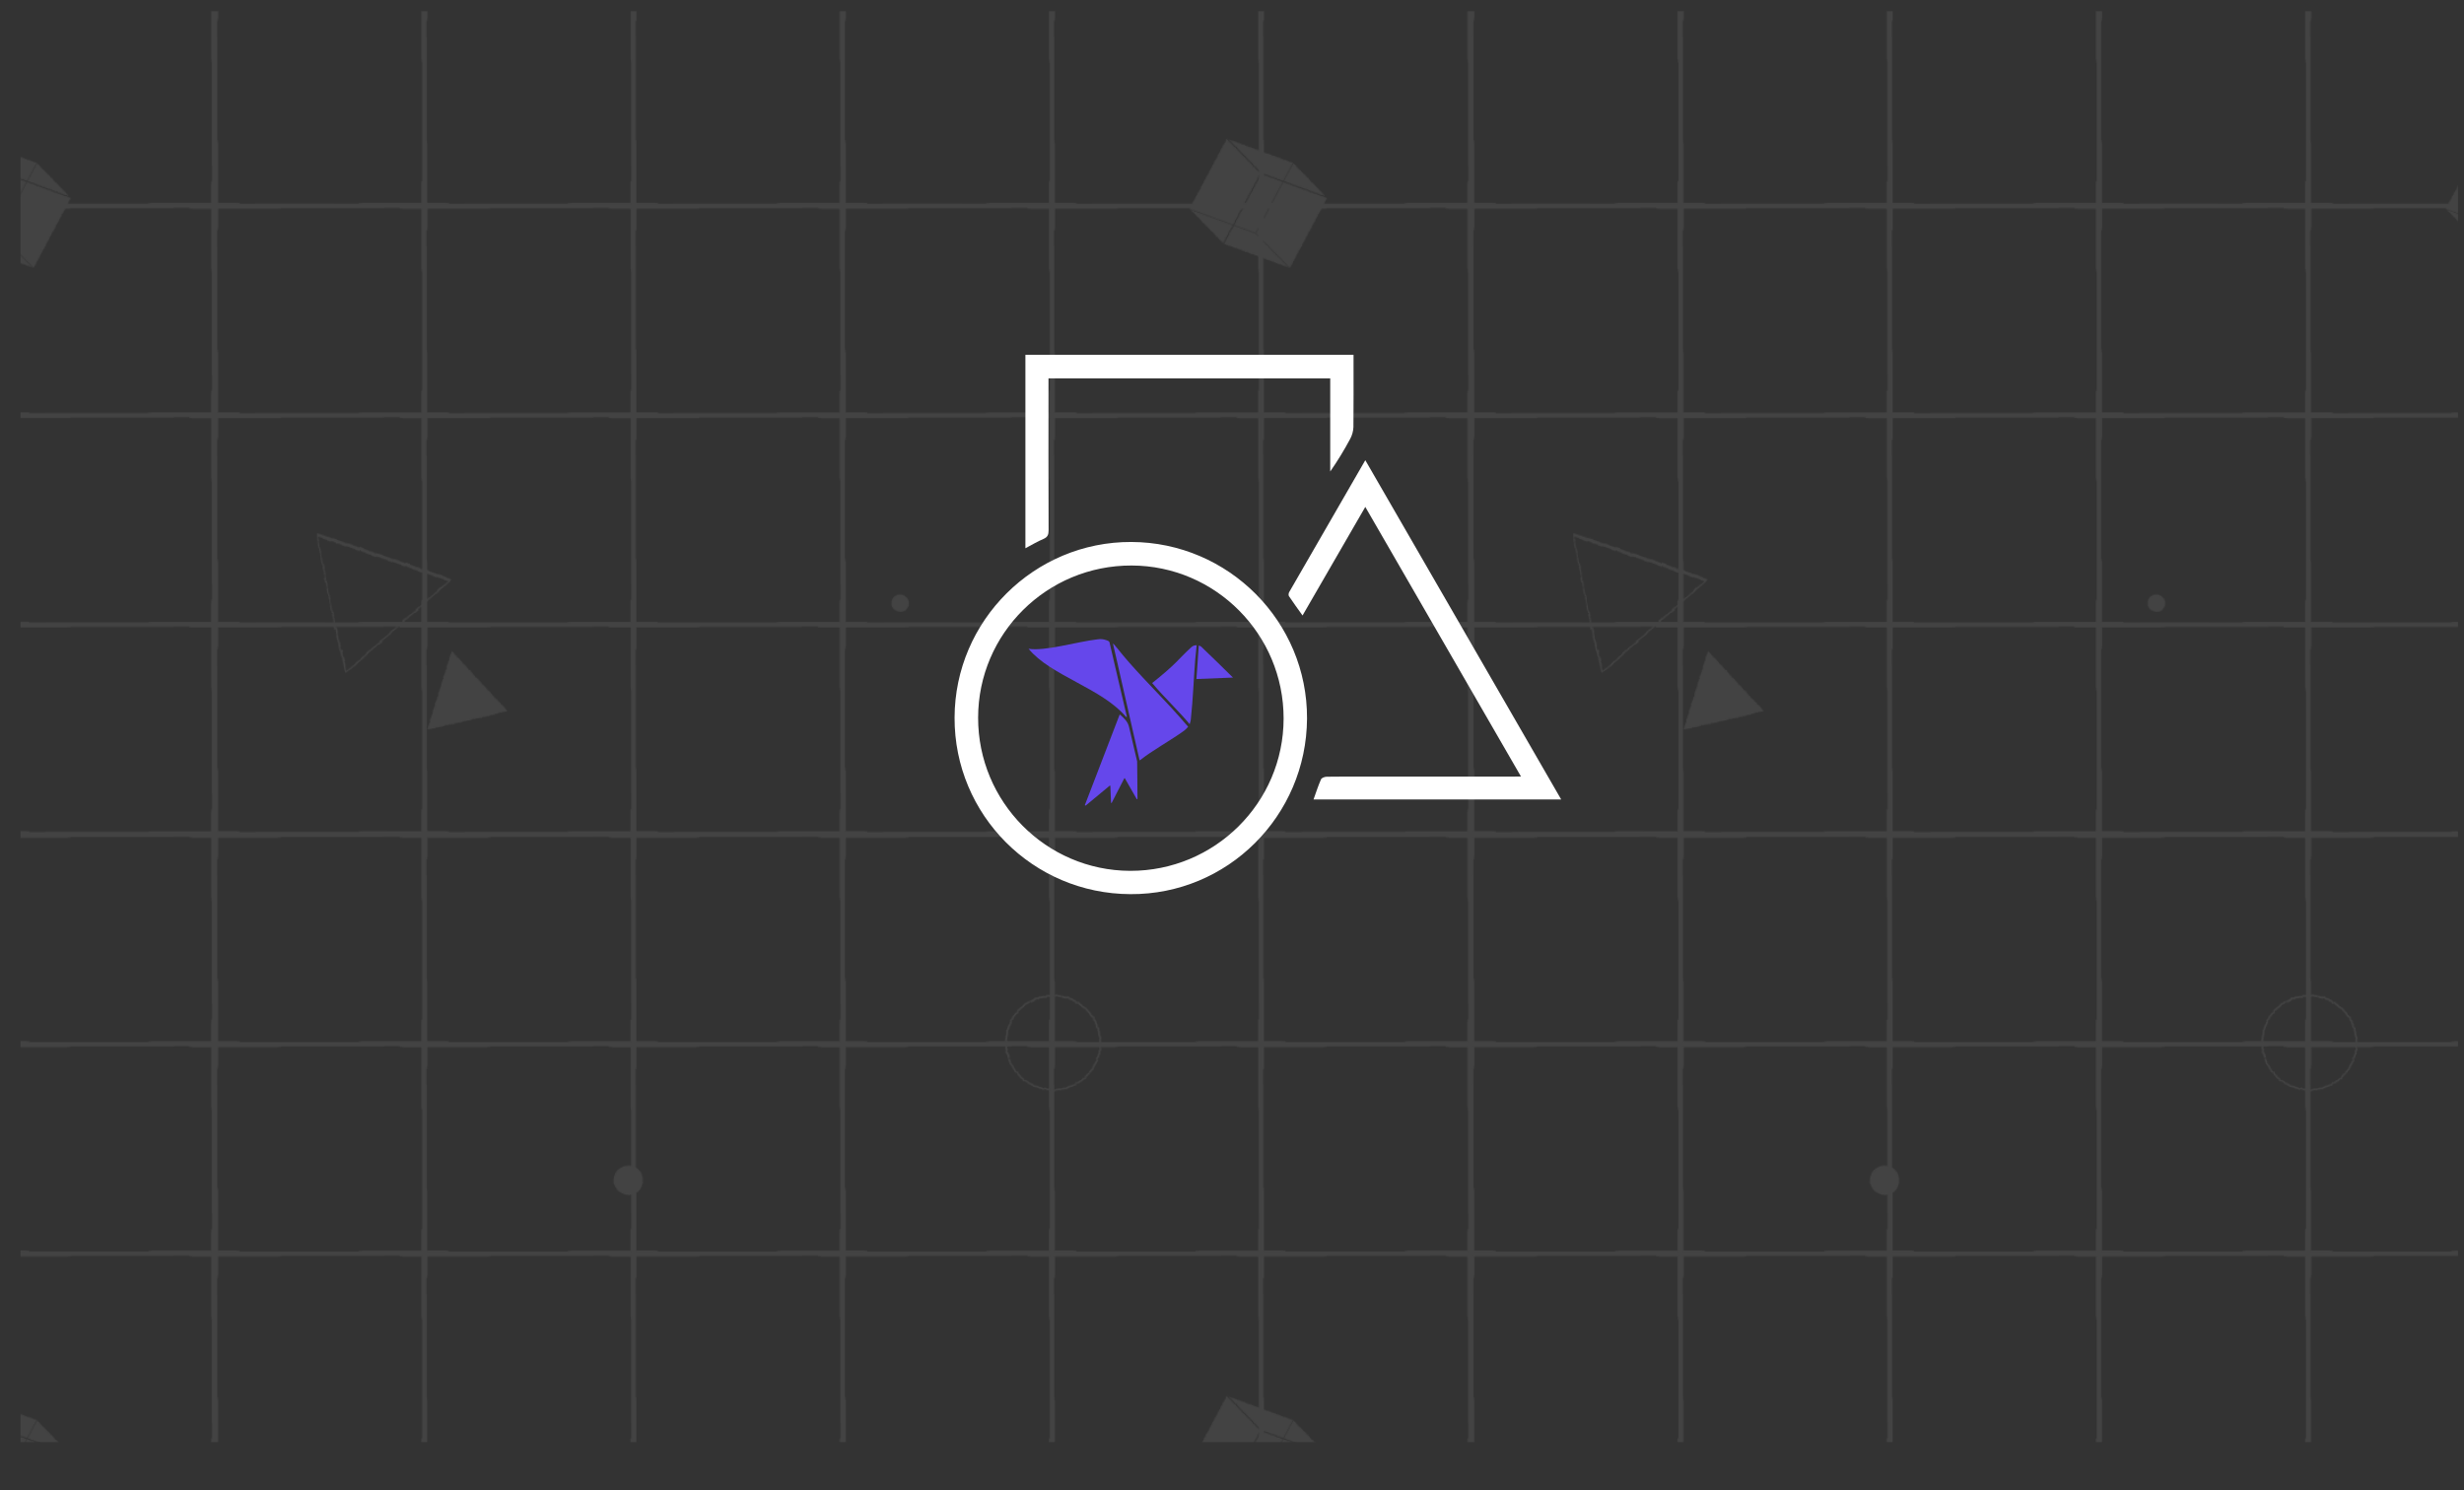 <?xml version="1.0" encoding="utf-8"?>
<!-- Generator: Adobe Illustrator 23.1.0, SVG Export Plug-In . SVG Version: 6.00 Build 0)  -->
<svg version="1.1" id="Layer_1" xmlns="http://www.w3.org/2000/svg" xmlns:xlink="http://www.w3.org/1999/xlink" x="0px" y="0px"
	 viewBox="0 0 2198.7 1330" style="enable-background:new 0 0 2198.7 1330;" xml:space="preserve">
<style type="text/css">
	.st0{fill:none;}
	.st1{fill:#FFFFFF;}
	.st2{fill:#333333;}
	.st3{opacity:8.000000e-02;fill:url(#SVGID_1_);}
	.st4{fill:#6547EB;}
</style>
<pattern  x="629.3" y="-275" width="1120.2" height="1121.4" patternUnits="userSpaceOnUse" id="New_Pattern" viewBox="189.4 -1310.8 1120.2 1121.4" style="overflow:visible;">
	<g>
		<rect x="189.4" y="-1310.8" class="st0" width="1120.2" height="1121.4"/>
		<g>
			<path class="st1" d="M1499-167.5v-24.4h-58.8v0.6h-40v0h-68.7v-0.7h-24.4v58.8h0.6v40h0v68.7h-0.7V0h58.8v-0.6h40v0h68.7V0h24.4
				v-58.8h-0.6v-40h0v-68.7H1499z M1495.3-21.9h-1.3v17h-56.2v0.6h-37.6v0h-54.4v0.6h-16.7V-5h-17v-56.2h-0.6v-37.6h0v-54.4h-0.6
				V-170h1.3v-17h56.2v-0.6h37.6v0h54.4v-0.6h16.7v1.3h17v56.2h0.6v37.6h0v54.4h0.6V-21.9z"/>
		</g>
		<g>
			<path class="st1" d="M378.8-167.5v-24.4H320v0.6h-40v0h-68.7v-0.7h-24.4v58.8h0.6v40h0v68.7h-0.7V0h58.8v-0.6h40v0h68.7V0h24.4
				v-58.8h-0.6v-40h0v-68.7H378.8z M375.1-21.9h-1.3v17h-56.2v0.6H280v0h-54.4v0.6h-16.7V-5h-17v-56.2h-0.6v-37.6h0v-54.4h-0.6V-170
				h1.3v-17h56.2v-0.6h37.6v0h54.4v-0.6h16.7v1.3h17v56.2h0.6v37.6h0v54.4h0.6V-21.9z"/>
			<path class="st1" d="M565.5-167.5v-24.4h-58.8v0.6h-40v0h-68.7v-0.7h-24.4v58.8h0.6v40h0v68.7h-0.7V0h58.8v-0.6h40v0h68.7V0h24.4
				v-58.8h-0.6v-40h0v-68.7H565.5z M561.7-21.9h-1.3v17h-56.2v0.6h-37.6v0h-54.4v0.6h-16.7V-5h-17v-56.2H378v-37.6h0v-54.4h-0.6
				V-170h1.3v-17h56.2v-0.6h37.6v0h54.4v-0.6h16.7v1.3h17v56.2h0.6v37.6h0v54.4h0.6V-21.9z"/>
			<path class="st1" d="M752.1-167.5v-24.4h-58.8v0.6h-40v0h-68.7v-0.7h-24.4v58.8h0.6v40h0v68.7h-0.7V0H619v-0.6h40v0h68.7V0h24.4
				v-58.8h-0.6v-40h0v-68.7H752.1z M748.4-21.9h-1.3v17h-56.2v0.6h-37.6v0h-54.4v0.6h-16.7V-5h-17v-56.2h-0.6v-37.6h0v-54.4H564
				V-170h1.3v-17h56.2v-0.6H659v0h54.4v-0.6h16.7v1.3h17v56.2h0.6v37.6h0v54.4h0.6V-21.9z"/>
			<path class="st1" d="M938.8-167.5v-24.4H880v0.6h-40v0h-68.7v-0.7h-24.4v58.8h0.6v40h0v68.7h-0.7V0h58.8v-0.6h40v0h68.7V0h24.4
				v-58.8h-0.6v-40h0v-68.7H938.8z M935.1-21.9h-1.3v17h-56.2v0.6H840v0h-54.4v0.6h-16.7V-5h-17v-56.2h-0.6v-37.6h0v-54.4h-0.6V-170
				h1.3v-17h56.2v-0.6h37.6v0h54.4v-0.6h16.7v1.3h17v56.2h0.6v37.6h0v54.4h0.6V-21.9z"/>
			<path class="st1" d="M1125.5-167.5v-24.4h-58.8v0.6h-40v0h-68.7v-0.7h-24.4v58.8h0.6v40h0v68.7h-0.7V0h58.8v-0.6h40v0h68.7V0
				h24.4v-58.8h-0.6v-40h0v-68.7H1125.5z M1121.7-21.9h-1.3v17h-56.2v0.6h-37.6v0h-54.4v0.6h-16.7V-5h-17v-56.2H938v-37.6h0v-54.4
				h-0.6V-170h1.3v-17h56.2v-0.6h37.6v0h54.4v-0.6h16.7v1.3h17v56.2h0.6v37.6h0v54.4h0.6V-21.9z"/>
			<path class="st1" d="M1312.1-167.5v-24.4h-58.8v0.6h-40v0h-68.7v-0.7h-24.4v58.8h0.6v40h0v68.7h-0.7V0h58.8v-0.6h40v0h68.7V0
				h24.4v-58.8h-0.6v-40h0v-68.7H1312.1z M1308.4-21.9h-1.3v17h-56.2v0.6h-37.6v0h-54.4v0.6h-16.7V-5h-17v-56.2h-0.6v-37.6h0v-54.4
				h-0.6V-170h1.3v-17h56.2v-0.6h37.6v0h54.4v-0.6h16.7v1.3h17v56.2h0.6v37.6h0v54.4h0.6V-21.9z"/>
		</g>
		<g>
			<path class="st1" d="M191.9-167.5v-24.4h-58.8v0.6h-40v0H24.4v-0.7H0v58.8h0.6v40h0v68.7H0V0h58.8v-0.6h40v0h68.7V0h24.4v-58.8
				h-0.6v-40h0v-68.7H191.9z M188.2-21.9h-1.3v17h-56.2v0.6H93.1v0H38.7v0.6H21.9V-5H5v-56.2H4.4v-37.6h0v-54.4H3.7V-170H5v-17h56.2
				v-0.6h37.6v0h54.4v-0.6H170v1.3h17v56.2h0.6v37.6h0v54.4h0.6V-21.9z"/>
		</g>
		<g>
			<path class="st1" d="M1499-1288.9v-24.4h-58.8v0.6h-40v0h-68.7v-0.7h-24.4v58.8h0.6v40h0v68.7h-0.7v24.4h58.8v-0.6h40v0h68.7v0.7
				h24.4v-58.8h-0.6v-40h0v-68.7H1499z M1495.3-1143.3h-1.3v17h-56.2v0.6h-37.6v0h-54.4v0.6h-16.7v-1.3h-17v-56.2h-0.6v-37.6h0
				v-54.4h-0.6v-16.7h1.3v-17h56.2v-0.6h37.6v0h54.4v-0.6h16.7v1.3h17v56.2h0.6v37.6h0v54.4h0.6V-1143.3z"/>
			<path class="st1" d="M1499-1102v-24.4h-58.8v0.6h-40v0h-68.7v-0.7h-24.4v58.8h0.6v40h0v68.7h-0.7v24.4h58.8v-0.6h40v0h68.7v0.7
				h24.4v-58.8h-0.6v-40h0v-68.7H1499z M1495.3-956.4h-1.3v17h-56.2v0.6h-37.6v0h-54.4v0.6h-16.7v-1.3h-17v-56.2h-0.6v-37.6h0v-54.4
				h-0.6v-16.7h1.3v-17h56.2v-0.6h37.6v0h54.4v-0.6h16.7v1.3h17v56.2h0.6v37.6h0v54.4h0.6V-956.4z"/>
			<path class="st1" d="M1499-915.1v-24.4h-58.8v0.6h-40v0h-68.7v-0.7h-24.4v58.8h0.6v40h0v68.7h-0.7v24.4h58.8v-0.6h40v0h68.7v0.7
				h24.4v-58.8h-0.6v-40h0v-68.7H1499z M1495.3-769.5h-1.3v17h-56.2v0.6h-37.6v0h-54.4v0.6h-16.7v-1.3h-17v-56.2h-0.6v-37.6h0v-54.4
				h-0.6v-16.7h1.3v-17h56.2v-0.6h37.6v0h54.4v-0.6h16.7v1.3h17v56.2h0.6v37.6h0v54.4h0.6V-769.5z"/>
			<path class="st1" d="M1499-728.2v-24.4h-58.8v0.6h-40v0h-68.7v-0.7h-24.4v58.8h0.6v40h0v68.7h-0.7v24.4h58.8v-0.6h40v0h68.7v0.7
				h24.4v-58.8h-0.6v-40h0v-68.7H1499z M1495.3-582.6h-1.3v17h-56.2v0.6h-37.6v0h-54.4v0.6h-16.7v-1.3h-17v-56.2h-0.6v-37.6h0v-54.4
				h-0.6v-16.7h1.3v-17h56.2v-0.6h37.6v0h54.4v-0.6h16.7v1.3h17v56.2h0.6v37.6h0v54.4h0.6V-582.6z"/>
			<path class="st1" d="M1499-541.3v-24.4h-58.8v0.6h-40v0h-68.7v-0.7h-24.4v58.8h0.6v40h0v68.7h-0.7v24.4h58.8v-0.6h40v0h68.7v0.7
				h24.4v-58.8h-0.6v-40h0v-68.7H1499z M1495.3-395.7h-1.3v17h-56.2v0.6h-37.6v0h-54.4v0.6h-16.7v-1.3h-17V-435h-0.6v-37.6h0V-527
				h-0.6v-16.7h1.3v-17h56.2v-0.6h37.6v0h54.4v-0.6h16.7v1.3h17v56.2h0.6v37.6h0v54.4h0.6V-395.7z"/>
			<path class="st1" d="M1499-354.4v-24.4h-58.8v0.6h-40v0h-68.7v-0.7h-24.4v58.8h0.6v40h0v68.7h-0.7v24.4h58.8v-0.6h40v0h68.7v0.7
				h24.4v-58.8h-0.6v-40h0v-68.7H1499z M1495.3-208.9h-1.3v17h-56.2v0.6h-37.6v0h-54.4v0.6h-16.7v-1.3h-17v-56.2h-0.6v-37.6h0v-54.4
				h-0.6v-16.7h1.3v-17h56.2v-0.6h37.6v0h54.4v-0.6h16.7v1.3h17v56.2h0.6v37.6h0v54.4h0.6V-208.9z"/>
		</g>
		<g>
			<path class="st1" d="M378.8-1288.9v-24.4H320v0.6h-40v0h-68.7v-0.7h-24.4v58.8h0.6v40h0v68.7h-0.7v24.4h58.8v-0.6h40v0h68.7v0.7
				h24.4v-58.8h-0.6v-40h0v-68.7H378.8z M375.1-1143.3h-1.3v17h-56.2v0.6H280v0h-54.4v0.6h-16.7v-1.3h-17v-56.2h-0.6v-37.6h0v-54.4
				h-0.6v-16.7h1.3v-17h56.2v-0.6h37.6v0h54.4v-0.6h16.7v1.3h17v56.2h0.6v37.6h0v54.4h0.6V-1143.3z"/>
			<path class="st1" d="M565.5-1288.9v-24.4h-58.8v0.6h-40v0h-68.7v-0.7h-24.4v58.8h0.6v40h0v68.7h-0.7v24.4h58.8v-0.6h40v0h68.7
				v0.7h24.4v-58.8h-0.6v-40h0v-68.7H565.5z M561.7-1143.3h-1.3v17h-56.2v0.6h-37.6v0h-54.4v0.6h-16.7v-1.3h-17v-56.2H378v-37.6h0
				v-54.4h-0.6v-16.7h1.3v-17h56.2v-0.6h37.6v0h54.4v-0.6h16.7v1.3h17v56.2h0.6v37.6h0v54.4h0.6V-1143.3z"/>
			<path class="st1" d="M752.1-1288.9v-24.4h-58.8v0.6h-40v0h-68.7v-0.7h-24.4v58.8h0.6v40h0v68.7h-0.7v24.4H619v-0.6h40v0h68.7v0.7
				h24.4v-58.8h-0.6v-40h0v-68.7H752.1z M748.4-1143.3h-1.3v17h-56.2v0.6h-37.6v0h-54.4v0.6h-16.7v-1.3h-17v-56.2h-0.6v-37.6h0
				v-54.4H564v-16.7h1.3v-17h56.2v-0.6H659v0h54.4v-0.6h16.7v1.3h17v56.2h0.6v37.6h0v54.4h0.6V-1143.3z"/>
			<path class="st1" d="M938.8-1288.9v-24.4H880v0.6h-40v0h-68.7v-0.7h-24.4v58.8h0.6v40h0v68.7h-0.7v24.4h58.8v-0.6h40v0h68.7v0.7
				h24.4v-58.8h-0.6v-40h0v-68.7H938.8z M935.1-1143.3h-1.3v17h-56.2v0.6H840v0h-54.4v0.6h-16.7v-1.3h-17v-56.2h-0.6v-37.6h0v-54.4
				h-0.6v-16.7h1.3v-17h56.2v-0.6h37.6v0h54.4v-0.6h16.7v1.3h17v56.2h0.6v37.6h0v54.4h0.6V-1143.3z"/>
			<path class="st1" d="M1125.5-1288.9v-24.4h-58.8v0.6h-40v0h-68.7v-0.7h-24.4v58.8h0.6v40h0v68.7h-0.7v24.4h58.8v-0.6h40v0h68.7
				v0.7h24.4v-58.8h-0.6v-40h0v-68.7H1125.5z M1121.7-1143.3h-1.3v17h-56.2v0.6h-37.6v0h-54.4v0.6h-16.7v-1.3h-17v-56.2H938v-37.6h0
				v-54.4h-0.6v-16.7h1.3v-17h56.2v-0.6h37.6v0h54.4v-0.6h16.7v1.3h17v56.2h0.6v37.6h0v54.4h0.6V-1143.3z"/>
			<path class="st1" d="M1312.1-1288.9v-24.4h-58.8v0.6h-40v0h-68.7v-0.7h-24.4v58.8h0.6v40h0v68.7h-0.7v24.4h58.8v-0.6h40v0h68.7
				v0.7h24.4v-58.8h-0.6v-40h0v-68.7H1312.1z M1308.4-1143.3h-1.3v17h-56.2v0.6h-37.6v0h-54.4v0.6h-16.7v-1.3h-17v-56.2h-0.6v-37.6
				h0v-54.4h-0.6v-16.7h1.3v-17h56.2v-0.6h37.6v0h54.4v-0.6h16.7v1.3h17v56.2h0.6v37.6h0v54.4h0.6V-1143.3z"/>
			<path class="st1" d="M378.8-1102v-24.4H320v0.6h-40v0h-68.7v-0.7h-24.4v58.8h0.6v40h0v68.7h-0.7v24.4h58.8v-0.6h40v0h68.7v0.7
				h24.4v-58.8h-0.6v-40h0v-68.7H378.8z M375.1-956.4h-1.3v17h-56.2v0.6H280v0h-54.4v0.6h-16.7v-1.3h-17v-56.2h-0.6v-37.6h0v-54.4
				h-0.6v-16.7h1.3v-17h56.2v-0.6h37.6v0h54.4v-0.6h16.7v1.3h17v56.2h0.6v37.6h0v54.4h0.6V-956.4z"/>
			<path class="st1" d="M565.5-1102v-24.4h-58.8v0.6h-40v0h-68.7v-0.7h-24.4v58.8h0.6v40h0v68.7h-0.7v24.4h58.8v-0.6h40v0h68.7v0.7
				h24.4v-58.8h-0.6v-40h0v-68.7H565.5z M561.7-956.4h-1.3v17h-56.2v0.6h-37.6v0h-54.4v0.6h-16.7v-1.3h-17v-56.2H378v-37.6h0v-54.4
				h-0.6v-16.7h1.3v-17h56.2v-0.6h37.6v0h54.4v-0.6h16.7v1.3h17v56.2h0.6v37.6h0v54.4h0.6V-956.4z"/>
			<path class="st1" d="M752.1-1102v-24.4h-58.8v0.6h-40v0h-68.7v-0.7h-24.4v58.8h0.6v40h0v68.7h-0.7v24.4H619v-0.6h40v0h68.7v0.7
				h24.4v-58.8h-0.6v-40h0v-68.7H752.1z M748.4-956.4h-1.3v17h-56.2v0.6h-37.6v0h-54.4v0.6h-16.7v-1.3h-17v-56.2h-0.6v-37.6h0v-54.4
				H564v-16.7h1.3v-17h56.2v-0.6H659v0h54.4v-0.6h16.7v1.3h17v56.2h0.6v37.6h0v54.4h0.6V-956.4z"/>
			<path class="st1" d="M938.8-1102v-24.4H880v0.6h-40v0h-68.7v-0.7h-24.4v58.8h0.6v40h0v68.7h-0.7v24.4h58.8v-0.6h40v0h68.7v0.7
				h24.4v-58.8h-0.6v-40h0v-68.7H938.8z M935.1-956.4h-1.3v17h-56.2v0.6H840v0h-54.4v0.6h-16.7v-1.3h-17v-56.2h-0.6v-37.6h0v-54.4
				h-0.6v-16.7h1.3v-17h56.2v-0.6h37.6v0h54.4v-0.6h16.7v1.3h17v56.2h0.6v37.6h0v54.4h0.6V-956.4z"/>
			<path class="st1" d="M1125.5-1102v-24.4h-58.8v0.6h-40v0h-68.7v-0.7h-24.4v58.8h0.6v40h0v68.7h-0.7v24.4h58.8v-0.6h40v0h68.7v0.7
				h24.4v-58.8h-0.6v-40h0v-68.7H1125.5z M1121.7-956.4h-1.3v17h-56.2v0.6h-37.6v0h-54.4v0.6h-16.7v-1.3h-17v-56.2H938v-37.6h0
				v-54.4h-0.6v-16.7h1.3v-17h56.2v-0.6h37.6v0h54.4v-0.6h16.7v1.3h17v56.2h0.6v37.6h0v54.4h0.6V-956.4z"/>
			<path class="st1" d="M1312.1-1102v-24.4h-58.8v0.6h-40v0h-68.7v-0.7h-24.4v58.8h0.6v40h0v68.7h-0.7v24.4h58.8v-0.6h40v0h68.7v0.7
				h24.4v-58.8h-0.6v-40h0v-68.7H1312.1z M1308.4-956.4h-1.3v17h-56.2v0.6h-37.6v0h-54.4v0.6h-16.7v-1.3h-17v-56.2h-0.6v-37.6h0
				v-54.4h-0.6v-16.7h1.3v-17h56.2v-0.6h37.6v0h54.4v-0.6h16.7v1.3h17v56.2h0.6v37.6h0v54.4h0.6V-956.4z"/>
			<path class="st1" d="M378.8-915.1v-24.4H320v0.6h-40v0h-68.7v-0.7h-24.4v58.8h0.6v40h0v68.7h-0.7v24.4h58.8v-0.6h40v0h68.7v0.7
				h24.4v-58.8h-0.6v-40h0v-68.7H378.8z M375.1-769.5h-1.3v17h-56.2v0.6H280v0h-54.4v0.6h-16.7v-1.3h-17v-56.2h-0.6v-37.6h0v-54.4
				h-0.6v-16.7h1.3v-17h56.2v-0.6h37.6v0h54.4v-0.6h16.7v1.3h17v56.2h0.6v37.6h0v54.4h0.6V-769.5z"/>
			<path class="st1" d="M565.5-915.1v-24.4h-58.8v0.6h-40v0h-68.7v-0.7h-24.4v58.8h0.6v40h0v68.7h-0.7v24.4h58.8v-0.6h40v0h68.7v0.7
				h24.4v-58.8h-0.6v-40h0v-68.7H565.5z M561.7-769.5h-1.3v17h-56.2v0.6h-37.6v0h-54.4v0.6h-16.7v-1.3h-17v-56.2H378v-37.6h0v-54.4
				h-0.6v-16.7h1.3v-17h56.2v-0.6h37.6v0h54.4v-0.6h16.7v1.3h17v56.2h0.6v37.6h0v54.4h0.6V-769.5z"/>
			<path class="st1" d="M752.1-915.1v-24.4h-58.8v0.6h-40v0h-68.7v-0.7h-24.4v58.8h0.6v40h0v68.7h-0.7v24.4H619v-0.6h40v0h68.7v0.7
				h24.4v-58.8h-0.6v-40h0v-68.7H752.1z M748.4-769.5h-1.3v17h-56.2v0.6h-37.6v0h-54.4v0.6h-16.7v-1.3h-17v-56.2h-0.6v-37.6h0v-54.4
				H564v-16.7h1.3v-17h56.2v-0.6H659v0h54.4v-0.6h16.7v1.3h17v56.2h0.6v37.6h0v54.4h0.6V-769.5z"/>
			<path class="st1" d="M938.8-915.1v-24.4H880v0.6h-40v0h-68.7v-0.7h-24.4v58.8h0.6v40h0v68.7h-0.7v24.4h58.8v-0.6h40v0h68.7v0.7
				h24.4v-58.8h-0.6v-40h0v-68.7H938.8z M935.1-769.5h-1.3v17h-56.2v0.6H840v0h-54.4v0.6h-16.7v-1.3h-17v-56.2h-0.6v-37.6h0v-54.4
				h-0.6v-16.7h1.3v-17h56.2v-0.6h37.6v0h54.4v-0.6h16.7v1.3h17v56.2h0.6v37.6h0v54.4h0.6V-769.5z"/>
			<path class="st1" d="M1125.5-915.1v-24.4h-58.8v0.6h-40v0h-68.7v-0.7h-24.4v58.8h0.6v40h0v68.7h-0.7v24.4h58.8v-0.6h40v0h68.7
				v0.7h24.4v-58.8h-0.6v-40h0v-68.7H1125.5z M1121.7-769.5h-1.3v17h-56.2v0.6h-37.6v0h-54.4v0.6h-16.7v-1.3h-17v-56.2H938v-37.6h0
				v-54.4h-0.6v-16.7h1.3v-17h56.2v-0.6h37.6v0h54.4v-0.6h16.7v1.3h17v56.2h0.6v37.6h0v54.4h0.6V-769.5z"/>
			<path class="st1" d="M1312.1-915.1v-24.4h-58.8v0.6h-40v0h-68.7v-0.7h-24.4v58.8h0.6v40h0v68.7h-0.7v24.4h58.8v-0.6h40v0h68.7
				v0.7h24.4v-58.8h-0.6v-40h0v-68.7H1312.1z M1308.4-769.5h-1.3v17h-56.2v0.6h-37.6v0h-54.4v0.6h-16.7v-1.3h-17v-56.2h-0.6v-37.6h0
				v-54.4h-0.6v-16.7h1.3v-17h56.2v-0.6h37.6v0h54.4v-0.6h16.7v1.3h17v56.2h0.6v37.6h0v54.4h0.6V-769.5z"/>
			<path class="st1" d="M378.8-728.2v-24.4H320v0.6h-40v0h-68.7v-0.7h-24.4v58.8h0.6v40h0v68.7h-0.7v24.4h58.8v-0.6h40v0h68.7v0.7
				h24.4v-58.8h-0.6v-40h0v-68.7H378.8z M375.1-582.6h-1.3v17h-56.2v0.6H280v0h-54.4v0.6h-16.7v-1.3h-17v-56.2h-0.6v-37.6h0v-54.4
				h-0.6v-16.7h1.3v-17h56.2v-0.6h37.6v0h54.4v-0.6h16.7v1.3h17v56.2h0.6v37.6h0v54.4h0.6V-582.6z"/>
			<path class="st1" d="M565.5-728.2v-24.4h-58.8v0.6h-40v0h-68.7v-0.7h-24.4v58.8h0.6v40h0v68.7h-0.7v24.4h58.8v-0.6h40v0h68.7v0.7
				h24.4v-58.8h-0.6v-40h0v-68.7H565.5z M561.7-582.6h-1.3v17h-56.2v0.6h-37.6v0h-54.4v0.6h-16.7v-1.3h-17v-56.2H378v-37.6h0v-54.4
				h-0.6v-16.7h1.3v-17h56.2v-0.6h37.6v0h54.4v-0.6h16.7v1.3h17v56.2h0.6v37.6h0v54.4h0.6V-582.6z"/>
			<path class="st1" d="M752.1-728.2v-24.4h-58.8v0.6h-40v0h-68.7v-0.7h-24.4v58.8h0.6v40h0v68.7h-0.7v24.4H619v-0.6h40v0h68.7v0.7
				h24.4v-58.8h-0.6v-40h0v-68.7H752.1z M748.4-582.6h-1.3v17h-56.2v0.6h-37.6v0h-54.4v0.6h-16.7v-1.3h-17v-56.2h-0.6v-37.6h0v-54.4
				H564v-16.7h1.3v-17h56.2v-0.6H659v0h54.4v-0.6h16.7v1.3h17v56.2h0.6v37.6h0v54.4h0.6V-582.6z"/>
			<path class="st1" d="M938.8-728.2v-24.4H880v0.6h-40v0h-68.7v-0.7h-24.4v58.8h0.6v40h0v68.7h-0.7v24.4h58.8v-0.6h40v0h68.7v0.7
				h24.4v-58.8h-0.6v-40h0v-68.7H938.8z M935.1-582.6h-1.3v17h-56.2v0.6H840v0h-54.4v0.6h-16.7v-1.3h-17v-56.2h-0.6v-37.6h0v-54.4
				h-0.6v-16.7h1.3v-17h56.2v-0.6h37.6v0h54.4v-0.6h16.7v1.3h17v56.2h0.6v37.6h0v54.4h0.6V-582.6z"/>
			<path class="st1" d="M1125.5-728.2v-24.4h-58.8v0.6h-40v0h-68.7v-0.7h-24.4v58.8h0.6v40h0v68.7h-0.7v24.4h58.8v-0.6h40v0h68.7
				v0.7h24.4v-58.8h-0.6v-40h0v-68.7H1125.5z M1121.7-582.6h-1.3v17h-56.2v0.6h-37.6v0h-54.4v0.6h-16.7v-1.3h-17v-56.2H938v-37.6h0
				v-54.4h-0.6v-16.7h1.3v-17h56.2v-0.6h37.6v0h54.4v-0.6h16.7v1.3h17v56.2h0.6v37.6h0v54.4h0.6V-582.6z"/>
			<path class="st1" d="M1312.1-728.2v-24.4h-58.8v0.6h-40v0h-68.7v-0.7h-24.4v58.8h0.6v40h0v68.7h-0.7v24.4h58.8v-0.6h40v0h68.7
				v0.7h24.4v-58.8h-0.6v-40h0v-68.7H1312.1z M1308.4-582.6h-1.3v17h-56.2v0.6h-37.6v0h-54.4v0.6h-16.7v-1.3h-17v-56.2h-0.6v-37.6h0
				v-54.4h-0.6v-16.7h1.3v-17h56.2v-0.6h37.6v0h54.4v-0.6h16.7v1.3h17v56.2h0.6v37.6h0v54.4h0.6V-582.6z"/>
			<path class="st1" d="M378.8-541.3v-24.4H320v0.6h-40v0h-68.7v-0.7h-24.4v58.8h0.6v40h0v68.7h-0.7v24.4h58.8v-0.6h40v0h68.7v0.7
				h24.4v-58.8h-0.6v-40h0v-68.7H378.8z M375.1-395.7h-1.3v17h-56.2v0.6H280v0h-54.4v0.6h-16.7v-1.3h-17V-435h-0.6v-37.6h0V-527
				h-0.6v-16.7h1.3v-17h56.2v-0.6h37.6v0h54.4v-0.6h16.7v1.3h17v56.2h0.6v37.6h0v54.4h0.6V-395.7z"/>
			<path class="st1" d="M565.5-541.3v-24.4h-58.8v0.6h-40v0h-68.7v-0.7h-24.4v58.8h0.6v40h0v68.7h-0.7v24.4h58.8v-0.6h40v0h68.7v0.7
				h24.4v-58.8h-0.6v-40h0v-68.7H565.5z M561.7-395.7h-1.3v17h-56.2v0.6h-37.6v0h-54.4v0.6h-16.7v-1.3h-17V-435H378v-37.6h0V-527
				h-0.6v-16.7h1.3v-17h56.2v-0.6h37.6v0h54.4v-0.6h16.7v1.3h17v56.2h0.6v37.6h0v54.4h0.6V-395.7z"/>
			<path class="st1" d="M752.1-541.3v-24.4h-58.8v0.6h-40v0h-68.7v-0.7h-24.4v58.8h0.6v40h0v68.7h-0.7v24.4H619v-0.6h40v0h68.7v0.7
				h24.4v-58.8h-0.6v-40h0v-68.7H752.1z M748.4-395.7h-1.3v17h-56.2v0.6h-37.6v0h-54.4v0.6h-16.7v-1.3h-17V-435h-0.6v-37.6h0V-527
				H564v-16.7h1.3v-17h56.2v-0.6H659v0h54.4v-0.6h16.7v1.3h17v56.2h0.6v37.6h0v54.4h0.6V-395.7z"/>
			<path class="st1" d="M938.8-541.3v-24.4H880v0.6h-40v0h-68.7v-0.7h-24.4v58.8h0.6v40h0v68.7h-0.7v24.4h58.8v-0.6h40v0h68.7v0.7
				h24.4v-58.8h-0.6v-40h0v-68.7H938.8z M935.1-395.7h-1.3v17h-56.2v0.6H840v0h-54.4v0.6h-16.7v-1.3h-17V-435h-0.6v-37.6h0V-527
				h-0.6v-16.7h1.3v-17h56.2v-0.6h37.6v0h54.4v-0.6h16.7v1.3h17v56.2h0.6v37.6h0v54.4h0.6V-395.7z"/>
			<path class="st1" d="M1125.5-541.3v-24.4h-58.8v0.6h-40v0h-68.7v-0.7h-24.4v58.8h0.6v40h0v68.7h-0.7v24.4h58.8v-0.6h40v0h68.7
				v0.7h24.4v-58.8h-0.6v-40h0v-68.7H1125.5z M1121.7-395.7h-1.3v17h-56.2v0.6h-37.6v0h-54.4v0.6h-16.7v-1.3h-17V-435H938v-37.6h0
				V-527h-0.6v-16.7h1.3v-17h56.2v-0.6h37.6v0h54.4v-0.6h16.7v1.3h17v56.2h0.6v37.6h0v54.4h0.6V-395.7z"/>
			<path class="st1" d="M1312.1-541.3v-24.4h-58.8v0.6h-40v0h-68.7v-0.7h-24.4v58.8h0.6v40h0v68.7h-0.7v24.4h58.8v-0.6h40v0h68.7
				v0.7h24.4v-58.8h-0.6v-40h0v-68.7H1312.1z M1308.4-395.7h-1.3v17h-56.2v0.6h-37.6v0h-54.4v0.6h-16.7v-1.3h-17V-435h-0.6v-37.6h0
				V-527h-0.6v-16.7h1.3v-17h56.2v-0.6h37.6v0h54.4v-0.6h16.7v1.3h17v56.2h0.6v37.6h0v54.4h0.6V-395.7z"/>
			<path class="st1" d="M378.8-354.4v-24.4H320v0.6h-40v0h-68.7v-0.7h-24.4v58.8h0.6v40h0v68.7h-0.7v24.4h58.8v-0.6h40v0h68.7v0.7
				h24.4v-58.8h-0.6v-40h0v-68.7H378.8z M375.1-208.9h-1.3v17h-56.2v0.6H280v0h-54.4v0.6h-16.7v-1.3h-17v-56.2h-0.6v-37.6h0v-54.4
				h-0.6v-16.7h1.3v-17h56.2v-0.6h37.6v0h54.4v-0.6h16.7v1.3h17v56.2h0.6v37.6h0v54.4h0.6V-208.9z"/>
			<path class="st1" d="M565.5-354.4v-24.4h-58.8v0.6h-40v0h-68.7v-0.7h-24.4v58.8h0.6v40h0v68.7h-0.7v24.4h58.8v-0.6h40v0h68.7v0.7
				h24.4v-58.8h-0.6v-40h0v-68.7H565.5z M561.7-208.9h-1.3v17h-56.2v0.6h-37.6v0h-54.4v0.6h-16.7v-1.3h-17v-56.2H378v-37.6h0v-54.4
				h-0.6v-16.7h1.3v-17h56.2v-0.6h37.6v0h54.4v-0.6h16.7v1.3h17v56.2h0.6v37.6h0v54.4h0.6V-208.9z"/>
			<path class="st1" d="M752.1-354.4v-24.4h-58.8v0.6h-40v0h-68.7v-0.7h-24.4v58.8h0.6v40h0v68.7h-0.7v24.4H619v-0.6h40v0h68.7v0.7
				h24.4v-58.8h-0.6v-40h0v-68.7H752.1z M748.4-208.9h-1.3v17h-56.2v0.6h-37.6v0h-54.4v0.6h-16.7v-1.3h-17v-56.2h-0.6v-37.6h0v-54.4
				H564v-16.7h1.3v-17h56.2v-0.6H659v0h54.4v-0.6h16.7v1.3h17v56.2h0.6v37.6h0v54.4h0.6V-208.9z"/>
			<path class="st1" d="M938.8-354.4v-24.4H880v0.6h-40v0h-68.7v-0.7h-24.4v58.8h0.6v40h0v68.7h-0.7v24.4h58.8v-0.6h40v0h68.7v0.7
				h24.4v-58.8h-0.6v-40h0v-68.7H938.8z M935.1-208.9h-1.3v17h-56.2v0.6H840v0h-54.4v0.6h-16.7v-1.3h-17v-56.2h-0.6v-37.6h0v-54.4
				h-0.6v-16.7h1.3v-17h56.2v-0.6h37.6v0h54.4v-0.6h16.7v1.3h17v56.2h0.6v37.6h0v54.4h0.6V-208.9z"/>
			<path class="st1" d="M1125.5-354.4v-24.4h-58.8v0.6h-40v0h-68.7v-0.7h-24.4v58.8h0.6v40h0v68.7h-0.7v24.4h58.8v-0.6h40v0h68.7
				v0.7h24.4v-58.8h-0.6v-40h0v-68.7H1125.5z M1121.7-208.9h-1.3v17h-56.2v0.6h-37.6v0h-54.4v0.6h-16.7v-1.3h-17v-56.2H938v-37.6h0
				v-54.4h-0.6v-16.7h1.3v-17h56.2v-0.6h37.6v0h54.4v-0.6h16.7v1.3h17v56.2h0.6v37.6h0v54.4h0.6V-208.9z"/>
			<path class="st1" d="M1312.1-354.4v-24.4h-58.8v0.6h-40v0h-68.7v-0.7h-24.4v58.8h0.6v40h0v68.7h-0.7v24.4h58.8v-0.6h40v0h68.7
				v0.7h24.4v-58.8h-0.6v-40h0v-68.7H1312.1z M1308.4-208.9h-1.3v17h-56.2v0.6h-37.6v0h-54.4v0.6h-16.7v-1.3h-17v-56.2h-0.6v-37.6h0
				v-54.4h-0.6v-16.7h1.3v-17h56.2v-0.6h37.6v0h54.4v-0.6h16.7v1.3h17v56.2h0.6v37.6h0v54.4h0.6V-208.9z"/>
			<g>
				<polygon class="st1" points="1151.2,-787.4 1151,-786.9 1151,-786.9 1150.8,-786.5 1150.7,-786.5 1150.5,-786 1150.3,-785.6 
					1150.2,-785.7 1150,-785.2 1150.2,-785.1 1149.9,-784.7 1149.8,-784.7 1149.6,-784.3 1149.3,-783.9 1149.3,-783.9 1149,-783.5 
					1149.1,-783.4 1148.9,-783 1148.7,-783.1 1148.5,-782.6 1148.6,-782.5 1148.4,-782.1 1148.5,-782.1 1148.2,-781.6 
					1148.2,-781.7 1147.9,-781.2 1147.7,-780.8 1147.5,-780.4 1147.4,-780.4 1147.2,-780 1147.2,-779.9 1147,-779.5 1147.1,-779.4 
					1146.8,-779 1146.8,-779 1146.5,-778.6 1146.3,-778.2 1146.2,-778.2 1146,-777.8 1146.2,-777.7 1146,-777.2 1145.8,-777.3 
					1145.6,-776.8 1145.4,-776.4 1145.3,-776.5 1145.1,-776 1145.1,-776 1144.9,-775.5 1144.8,-775.6 1144.5,-775.2 1144.7,-775.1 
					1144.4,-774.7 1144.5,-774.6 1144.3,-774.2 1144.2,-774.2 1144,-773.8 1143.7,-773.3 1143.5,-772.9 1143.4,-772.9 
					1143.2,-772.5 1143.3,-772.5 1143.2,-772.3 1143.7,-772.2 1143.7,-772 1144.5,-771.7 1145.4,-771.4 1146.2,-771 1146.2,-770.9 
					1147.1,-770.6 1147.1,-770.7 1148,-770.4 1148.1,-770.7 1149,-770.4 1148.8,-770.1 1149.7,-769.8 1149.8,-769.9 1150.6,-769.6 
					1150.6,-769.5 1151.4,-769.1 1152.3,-768.8 1152.2,-768.5 1153.1,-768.2 1153.2,-768.7 1154.1,-768.3 1154,-768.2 
					1154.9,-767.9 1155.8,-767.5 1155.7,-767.4 1156.6,-767.1 1156.6,-767.2 1157.5,-766.9 1157.6,-767.1 1158.4,-766.8 
					1158.4,-766.6 1159.2,-766.3 1160.1,-766 1161,-765.6 1160.9,-765.5 1161.8,-765.2 1161.8,-765.3 1162.7,-765 1162.8,-765.3 
					1163.7,-765 1163.6,-764.7 1164.4,-764.4 1164.5,-764.5 1165.4,-764.2 1165.3,-764.1 1166.2,-763.7 1167,-763.4 1166.9,-763.1 
					1167.8,-762.8 1167.9,-763.3 1168.8,-763 1168.8,-762.8 1169.6,-762.5 1170.5,-762.2 1170.4,-762 1171.3,-761.7 1171.3,-761.8 
					1172.2,-761.5 1172.3,-761.7 1173.1,-761.4 1173.1,-761.2 1173.9,-760.9 1174.8,-760.6 1175.7,-760.2 1175.7,-760.1 
					1176.6,-759.8 1176.6,-759.9 1177.5,-759.6 1177.7,-759.9 1178.6,-759.5 1178.5,-759.2 1179.4,-758.9 1179.4,-759.1 
					1179.6,-759 1179.1,-759.5 1179.3,-759.7 1178.7,-760.4 1178.5,-760.3 1177.9,-761 1178,-761.1 1177.3,-761.8 1176.6,-762.5 
					1176.9,-762.7 1176.2,-763.4 1175.8,-763.1 1175.1,-763.8 1175.3,-763.9 1174.6,-764.6 1173.9,-765.3 1174,-765.4 
					1173.3,-766.1 1173.2,-766 1172.6,-766.7 1172.4,-766.6 1171.8,-767.3 1171.9,-767.4 1171.2,-768.1 1170.5,-768.8 
					1169.8,-769.5 1169.9,-769.6 1169.3,-770.3 1169.2,-770.2 1168.5,-770.9 1168.2,-770.7 1167.6,-771.3 1167.8,-771.6 
					1167.1,-772.3 1167,-772.2 1166.3,-772.9 1166.4,-773 1165.8,-773.7 1165.1,-774.4 1165.3,-774.6 1164.6,-775.3 1164.3,-775 
					1163.6,-775.6 1163.7,-775.8 1163,-776.5 1162.4,-777.2 1162.5,-777.3 1161.8,-778 1161.7,-777.9 1161,-778.6 1160.9,-778.4 
					1160.2,-779.1 1160.3,-779.3 1159.6,-780 1159,-780.6 1158.3,-781.3 1158.4,-781.4 1157.7,-782.1 1157.6,-782 1156.9,-782.7 
					1156.7,-782.5 1156,-783.2 1156.2,-783.4 1155.6,-784.1 1155.4,-784 1154.8,-784.7 1154.9,-784.8 1154.2,-785.5 1153.5,-786.2 
					1153.8,-786.4 1153.1,-787.1 1152.7,-786.8 1152,-787.5 1152.2,-787.6 1151.6,-788.2 1151.4,-787.8 1151.4,-787.8 
					1151.1,-787.4 				"/>
				<polygon class="st1" points="1094.5,-809 1094.7,-808.9 1094.2,-809.1 1094.3,-809 1094.5,-808.8 1094.8,-808.5 1094.7,-808.4 
					1095.3,-807.8 1095.4,-807.9 1096.1,-807.2 1096.2,-807.3 1096.9,-806.6 1096.8,-806.5 1097.5,-805.8 1098.1,-805.1 
					1098.9,-804.3 1098.8,-804.2 1099.5,-803.5 1099.6,-803.6 1100.3,-802.8 1100.6,-803.1 1101.3,-802.3 1101.1,-802.1 
					1101.8,-801.3 1101.9,-801.4 1102.7,-800.7 1102.5,-800.6 1103.3,-799.8 1104,-799.1 1103.8,-798.8 1104.5,-798.1 
					1104.9,-798.4 1105.6,-797.7 1105.5,-797.6 1106.2,-796.8 1106.9,-796.1 1106.8,-796 1107.6,-795.2 1107.7,-795.3 
					1108.4,-794.5 1108.5,-794.7 1109.3,-793.9 1109.1,-793.8 1109.9,-793 1110.6,-792.3 1111.3,-791.5 1111.2,-791.4 1112,-790.7 
					1112.1,-790.8 1112.8,-790 1113.1,-790.3 1113.8,-789.5 1113.5,-789.3 1114.3,-788.5 1114.4,-788.6 1115.1,-787.9 1115,-787.8 
					1115.7,-787 1116.5,-786.3 1116.3,-786 1117,-785.3 1117.3,-785.6 1118.1,-784.9 1117.9,-784.8 1118.7,-784 1119.4,-783.3 
					1119.3,-783.2 1120,-782.4 1120.2,-782.5 1120.9,-781.7 1121,-781.9 1121.7,-781.1 1121.6,-781 1122.4,-780.2 1123.1,-779.5 
					1122.9,-779.3 1123.2,-779.2 1123.3,-779.7 1124.3,-779.3 1124.3,-779.1 1125.2,-778.8 1126.1,-778.4 1126.1,-778.3 1127,-778 
					1127,-778.1 1127.9,-777.8 1128,-777.9 1128.9,-777.6 1128.8,-777.4 1129.8,-777.1 1130.7,-776.8 1131.5,-776.4 1131.5,-776.3 
					1132.3,-776 1132.4,-776.1 1133.3,-775.8 1133.4,-776.1 1134.2,-775.8 1134.1,-775.5 1135,-775.2 1135.1,-775.3 1135.9,-775 
					1135.9,-774.9 1136.7,-774.5 1137.6,-774.2 1137.5,-773.9 1138.4,-773.6 1138.5,-774.1 1139.4,-773.7 1139.3,-773.6 
					1140.2,-773.3 1141.1,-772.9 1141,-772.8 1141.9,-772.5 1141.9,-772.6 1142.7,-772.4 1142.8,-772.7 1142.8,-772.7 1143,-773.2 
					1143.1,-773.1 1143.3,-773.6 1143.5,-774 1143.8,-774.4 1143.8,-774.4 1144.1,-774.9 1144,-774.9 1144.2,-775.3 1144.1,-775.4 
					1144.3,-775.8 1144.5,-775.8 1144.7,-776.2 1144.6,-776.2 1144.9,-776.7 1144.9,-776.6 1145.2,-777.1 1145.4,-777.5 
					1145.6,-777.4 1145.8,-777.9 1145.6,-778 1145.8,-778.4 1145.9,-778.4 1146.1,-778.8 1146.3,-779.3 1146.4,-779.2 
					1146.6,-779.7 1146.6,-779.7 1146.8,-780.1 1146.7,-780.2 1147,-780.6 1147,-780.6 1147.3,-781 1147.5,-781.5 1147.7,-781.9 
					1147.8,-781.9 1148,-782.3 1148,-782.3 1148.2,-782.8 1148.1,-782.9 1148.3,-783.3 1148.4,-783.2 1148.7,-783.6 1148.6,-783.7 
					1148.8,-784.1 1148.9,-784.1 1149.1,-784.5 1149.4,-785 1149.5,-784.9 1149.7,-785.3 1149.5,-785.4 1149.8,-785.9 
					1149.8,-785.8 1150.1,-786.3 1150.3,-786.7 1150.4,-786.7 1150.6,-787.1 1150.5,-787.2 1150.8,-787.6 1150.7,-787.6 
					1150.9,-788.1 1151,-788 1151.2,-788.5 1150.8,-788.6 1150.9,-788.8 1149.9,-789.1 1149.9,-789 1149,-789.3 1148.9,-789.1 
					1148,-789.5 1148.1,-789.6 1147.1,-790 1146.2,-790.3 1145.3,-790.6 1145.4,-790.8 1144.5,-791.1 1144.4,-791 1143.5,-791.3 
					1143.4,-791 1142.5,-791.3 1142.6,-791.6 1141.7,-792 1141.6,-791.8 1140.7,-792.1 1140.7,-792.3 1139.8,-792.6 1138.9,-793 
					1139,-793.3 1138.1,-793.6 1137.9,-793.1 1137,-793.5 1137.1,-793.6 1136.2,-794 1135.3,-794.3 1135.3,-794.5 1134.4,-794.8 
					1134.4,-794.7 1133.4,-795 1133.4,-794.8 1132.5,-795.2 1132.5,-795.3 1131.6,-795.7 1130.7,-796 1129.8,-796.3 1129.8,-796.5 
					1128.9,-796.8 1128.9,-796.7 1128,-797 1127.8,-796.7 1126.9,-797 1127,-797.3 1126.1,-797.7 1126.1,-797.5 1125.2,-797.8 
					1125.2,-798 1124.3,-798.3 1123.4,-798.7 1123.5,-799 1122.6,-799.3 1122.4,-798.8 1121.5,-799.2 1121.6,-799.3 1120.6,-799.7 
					1119.7,-800 1119.8,-800.2 1118.9,-800.5 1118.8,-800.3 1117.9,-800.7 1117.8,-800.5 1116.9,-800.9 1117,-801 1116.1,-801.4 
					1115.2,-801.7 1114.2,-802 1114.3,-802.2 1113.4,-802.5 1113.3,-802.4 1112.4,-802.7 1112.3,-802.4 1111.4,-802.7 1111.5,-803 
					1110.6,-803.4 1110.5,-803.2 1109.6,-803.5 1109.7,-803.7 1108.8,-804 1107.8,-804.4 1108,-804.7 1107,-805 1106.9,-804.5 
					1106,-804.9 1106,-805 1105.1,-805.4 1104.2,-805.7 1104.2,-805.8 1103.3,-806.2 1103.3,-806 1102.4,-806.4 1102.3,-806.2 
					1101.4,-806.6 1101.4,-806.7 1100.5,-807.1 1099.6,-807.4 1098.7,-807.7 1098.8,-807.9 1097.8,-808.2 1097.8,-808.1 
					1096.9,-808.4 1096.8,-808.1 1095.9,-808.4 1096,-808.7 1095.2,-809 1095.1,-808.9 1094.9,-808.9 1094.8,-809.2 1094.5,-809.3 
					1094.4,-809.3 1094,-809.4 1093,-810.2 1092.6,-810.3 1092.9,-810 				"/>
				<polygon class="st1" points="1141.9,-770.9 1142.1,-771.4 1142.2,-771.5 1141.6,-771.7 1141.5,-771.6 1140.7,-771.9 
					1140.7,-772 1139.9,-772.4 1139,-772.7 1139,-772.8 1138.2,-773.2 1138,-772.7 1137.2,-773 1137.3,-773.3 1136.4,-773.6 
					1135.5,-773.9 1135.6,-774.1 1134.7,-774.4 1134.7,-774.3 1133.8,-774.6 1133.9,-774.9 1133,-775.2 1132.9,-774.9 
					1132.1,-775.2 1132,-775.1 1131.1,-775.4 1131.2,-775.5 1130.3,-775.8 1129.4,-776.2 1128.5,-776.5 1128.6,-776.7 1127.7,-777 
					1127.6,-776.8 1126.7,-777.2 1126.6,-777 1125.7,-777.4 1125.8,-777.5 1124.9,-777.9 1123.9,-778.2 1124,-778.4 1123.2,-778.7 
					1123.1,-778.2 1122.9,-778.4 1122.5,-777.6 1122.1,-776.8 1121.9,-776.9 1121.4,-776 1121.6,-775.9 1121.1,-775.1 
					1120.8,-775.2 1120.4,-774.4 1120.7,-774.2 1120.2,-773.3 1120.4,-773.3 1119.9,-772.4 1119.8,-772.5 1119.3,-771.6 
					1118.8,-770.7 1118.3,-769.7 1118.1,-769.8 1117.6,-768.9 1117.8,-768.8 1117.3,-767.8 1117.4,-767.7 1116.9,-766.8 
					1116.8,-766.9 1116.3,-765.9 1115.8,-765 1115.6,-765 1115.1,-764.1 1115.5,-763.9 1115,-762.9 1114.7,-763 1114.2,-762.1 
					1113.7,-761.1 1113.6,-761.2 1113.1,-760.3 1113.2,-760.2 1112.7,-759.2 1112.4,-759.4 1111.9,-758.4 1112.2,-758.3 
					1111.7,-757.3 1111.8,-757.3 1111.3,-756.3 1111.2,-756.4 1110.7,-755.4 1110.2,-754.5 1109.7,-753.5 1109.5,-753.6 
					1109,-752.6 1109.2,-752.6 1108.7,-751.6 1108.8,-751.5 1108.3,-750.6 1108.1,-750.6 1107.6,-749.7 1107.1,-748.7 1107,-748.8 
					1106.5,-747.9 1106.9,-747.6 1106.4,-746.7 1106.1,-746.8 1105.6,-745.9 1105.1,-744.9 1104.9,-745 1104.4,-744.1 1104.6,-744 
					1104.1,-743 1103.8,-743.2 1103.3,-742.2 1103.6,-742.1 1103.1,-741.1 1103.2,-741 1102.7,-740.1 1102.6,-740.2 1102.1,-739.2 
					1101.5,-738.3 1101,-737.3 1100.9,-737.4 1100.4,-736.4 1100.5,-736.3 1100,-735.4 1100.2,-735.3 1099.6,-734.4 1099.5,-734.4 
					1099,-733.5 1098.7,-732.9 1098.8,-732.9 1098.8,-732.8 1099.2,-732.6 1099.3,-732.9 1099.8,-732.7 1099.7,-732.6 
					1100.1,-732.4 1100.6,-732.2 1100.5,-732.2 1101,-732 1101,-732.1 1101.5,-731.9 1101.4,-731.8 1101.8,-731.6 1101.9,-731.8 
					1102.3,-731.6 1102.4,-731.7 1102.8,-731.5 1102.8,-731.4 1103.2,-731.3 1103.6,-731.1 1104.1,-731 1104.1,-730.9 
					1104.5,-730.7 1104.5,-730.8 1105,-730.6 1105,-730.7 1105.4,-730.5 1105.4,-730.5 1105.8,-730.3 1106.3,-730.1 1106.2,-730.1 
					1106.7,-729.9 1106.8,-730.1 1107.2,-730 1107.2,-729.8 1107.6,-729.7 1108,-729.5 1108,-729.4 1108.4,-729.3 1108.5,-729.3 
					1108.9,-729.2 1108.9,-729 1109.3,-728.9 1109.3,-729 1109.8,-728.9 1109.8,-728.9 1110.3,-728.8 1110.2,-728.7 1110.7,-728.5 
					1111.1,-728.4 1111.5,-728.2 1111.5,-728.1 1111.9,-728 1112,-728.1 1112.4,-727.9 1112.4,-728 1112.9,-727.8 1112.9,-727.7 
					1113.3,-727.6 1113.7,-727.4 1113.7,-727.3 1114.1,-727.2 1114.2,-727.4 1114.7,-727.2 1114.6,-727.1 1115.1,-726.9 
					1115.5,-726.8 1115.5,-726.7 1115.9,-726.5 1115.9,-726.6 1116.4,-726.4 1116.3,-726.3 1116.7,-726.1 1116.8,-726.3 
					1117.2,-726.1 1117.3,-726.2 1117.7,-726 1117.7,-726 1117.8,-725.9 1118.1,-726.4 1118.2,-726.3 1118.4,-726.8 1118.6,-727.2 
					1118.7,-727.1 1118.9,-727.6 1118.9,-727.6 1119.1,-728 1119,-728.1 1119.2,-728.5 1119.3,-728.5 1119.5,-728.9 1119.8,-729.3 
					1120,-729.8 1120.1,-729.7 1120.3,-730.2 1120.2,-730.2 1120.5,-730.6 1120.3,-730.7 1120.5,-731.2 1120.7,-731.1 
					1120.9,-731.5 1120.9,-731.6 1121.1,-732 1121.2,-732 1121.4,-732.4 1121.6,-732.8 1121.8,-732.8 1122,-733.2 1121.8,-733.3 
					1122,-733.7 1122.1,-733.7 1122.3,-734.1 1122.6,-734.6 1122.6,-734.5 1122.9,-735 1122.8,-735 1123,-735.5 1123,-735.5 
					1123.2,-735.9 1123.3,-735.9 1123.5,-736.3 1123.7,-736.8 1124,-737.2 1124,-737.2 1124.3,-737.6 1124.2,-737.7 1124.4,-738.1 
					1124.3,-738.2 1124.5,-738.6 1124.7,-738.5 1124.9,-739 1124.8,-739 1125.1,-739.4 1125.1,-739.4 1125.4,-739.8 1125.6,-740.3 
					1125.7,-740.2 1126,-740.6 1125.8,-740.8 1126,-741.2 1126.1,-741.2 1126.3,-741.6 1126.5,-742 1126.6,-742 1126.8,-742.4 
					1126.8,-742.5 1127,-742.9 1126.9,-742.9 1127.2,-743.4 1127.2,-743.3 1127.5,-743.8 1127.7,-744.2 1127.9,-744.7 1128,-744.6 
					1128.2,-745.1 1128.2,-745.1 1128.4,-745.5 1128.2,-745.6 1128.5,-746.1 1128.6,-746 1128.9,-746.4 1128.8,-746.5 1129,-746.9 
					1129.1,-746.9 1129.3,-747.3 1129.6,-747.7 1129.7,-747.7 1129.9,-748.1 1129.7,-748.2 1129.9,-748.6 1130,-748.6 1130.3,-749 
					1130.5,-749.5 1130.6,-749.4 1130.8,-749.9 1130.7,-749.9 1131,-750.4 1130.9,-750.4 1131.1,-750.8 1131.2,-750.8 
					1131.4,-751.2 1131.7,-751.7 1131.9,-752.1 1132,-752.1 1132.2,-752.5 1132.1,-752.5 1132.4,-753 1132.2,-753.1 1132.4,-753.5 
					1132.6,-753.4 1132.8,-753.9 1132.7,-753.9 1133,-754.3 1133.1,-754.3 1133.3,-754.7 1133.5,-755.2 1133.7,-755.1 
					1133.9,-755.5 1133.7,-755.7 1133.9,-756.1 1134,-756.1 1134.2,-756.5 1134.5,-756.9 1134.5,-756.9 1134.8,-757.3 
					1134.7,-757.4 1134.9,-757.8 1134.8,-757.8 1135.1,-758.3 1135.2,-758.2 1135.4,-758.7 1135.6,-759.1 1135.9,-759.6 
					1135.9,-759.5 1136.2,-760 1136.1,-760 1136.3,-760.4 1136.2,-760.5 1136.4,-760.9 1136.6,-760.9 1136.8,-761.3 1136.7,-761.3 
					1136.9,-761.8 1137,-761.7 1137.3,-762.2 1137.5,-762.6 1137.6,-762.5 1137.9,-763 1137.6,-763.1 1137.9,-763.5 1138,-763.5 
					1138.2,-763.9 1138.4,-764.4 1138.5,-764.3 1138.7,-764.8 1138.7,-764.8 1138.9,-765.2 1138.8,-765.3 1139,-765.7 
					1139.1,-765.7 1139.4,-766.1 1139.6,-766.6 1139.8,-767 1139.9,-767 1140.1,-767.4 1140.1,-767.4 1140.3,-767.9 1140.1,-768 
					1140.4,-768.4 1140.5,-768.3 1140.7,-768.8 1140.7,-768.8 1140.9,-769.2 1141,-769.2 1141.2,-769.6 1141.4,-770.1 1141.6,-770 
					1141.8,-770.4 1141.6,-770.5 1141.8,-771 				"/>
				<polygon class="st1" points="1060.2,-747.1 1060.7,-746.9 1060.7,-746.9 1061.1,-746.7 1061.5,-746.6 1061.5,-746.5 
					1061.9,-746.3 1062,-746.5 1062.5,-746.4 1062.4,-746.2 1062.9,-746.1 1063.3,-745.9 1063.3,-745.8 1063.7,-745.7 
					1063.7,-745.8 1064.2,-745.6 1064.1,-745.4 1064.5,-745.3 1064.6,-745.4 1065,-745.3 1065.1,-745.3 1065.5,-745.2 
					1065.5,-745.1 1065.9,-745 1066.4,-744.8 1066.8,-744.6 1066.8,-744.5 1067.2,-744.4 1067.2,-744.5 1067.7,-744.3 
					1067.7,-744.4 1068.1,-744.2 1068.1,-744.1 1068.6,-744 1069,-743.8 1069,-743.7 1069.4,-743.6 1069.5,-743.8 1069.9,-743.6 
					1069.9,-743.5 1070.3,-743.3 1070.7,-743.2 1070.7,-743.1 1071.2,-742.9 1071.2,-743 1071.6,-742.9 1071.6,-742.7 1072,-742.5 
					1072.1,-742.7 1072.5,-742.5 1072.5,-742.6 1073,-742.4 1072.9,-742.4 1073.4,-742.2 1073.8,-742.1 1074.3,-741.9 
					1074.2,-741.8 1074.7,-741.7 1074.7,-741.7 1075.1,-741.6 1075.2,-741.6 1075.6,-741.5 1075.6,-741.4 1076,-741.3 
					1076.5,-741.1 1076.4,-741 1076.9,-740.8 1076.9,-741.1 1077.4,-740.9 1077.3,-740.8 1077.8,-740.6 1078.2,-740.4 
					1078.2,-740.4 1078.6,-740.2 1078.6,-740.3 1079.1,-740.1 1079,-740 1079.5,-739.8 1079.5,-740 1080,-739.8 1080,-739.9 
					1080.4,-739.7 1080.4,-739.6 1080.8,-739.5 1081.3,-739.3 1081.7,-739.2 1081.7,-739.1 1082.1,-738.9 1082.2,-739 
					1082.6,-738.8 1082.6,-738.9 1083.1,-738.7 1083,-738.7 1083.5,-738.5 1083.9,-738.4 1083.9,-738.3 1084.3,-738.1 
					1084.4,-738.3 1084.8,-738.2 1084.8,-738 1085.2,-737.9 1085.7,-737.7 1085.6,-737.6 1086.1,-737.5 1086.1,-737.6 
					1086.5,-737.4 1086.5,-737.2 1086.9,-737.1 1087,-737.2 1087.4,-737.1 1087.4,-737.1 1087.9,-737 1087.9,-736.9 1088.3,-736.7 
					1088.7,-736.6 1089.2,-736.4 1089.1,-736.3 1089.6,-736.2 1089.6,-736.3 1090,-736.1 1090.1,-736.2 1090.5,-736 1090.5,-735.9 
					1090.9,-735.8 1091.4,-735.6 1091.3,-735.5 1091.8,-735.4 1091.9,-735.6 1092.3,-735.4 1092.2,-735.3 1092.7,-735.1 
					1093.1,-735 1093.1,-734.9 1093.5,-734.7 1093.6,-734.8 1094,-734.7 1093.9,-734.5 1094.4,-734.3 1094.4,-734.5 1094.9,-734.3 
					1094.9,-734.4 1095.3,-734.2 1095.3,-734.2 1095.8,-734 1096.2,-733.8 1096.6,-733.7 1096.6,-733.6 1097,-733.4 1097.1,-733.5 
					1097.5,-733.4 1097.5,-733.4 1097.8,-733.3 1098.2,-733.9 1098.7,-734.9 1098.8,-734.8 1099.3,-735.8 1099.2,-735.8 
					1099.7,-736.8 1099.5,-736.9 1100,-737.8 1100.2,-737.8 1100.7,-738.7 1101.2,-739.7 1101.7,-740.6 1101.8,-740.5 
					1102.3,-741.5 1102.2,-741.6 1102.7,-742.5 1102.4,-742.7 1102.9,-743.6 1103.2,-743.5 1103.7,-744.4 1103.6,-744.5 
					1104.1,-745.5 1104.2,-745.4 1104.7,-746.3 1105.3,-747.3 1105.5,-747.1 1106,-748.1 1105.6,-748.3 1106.1,-749.3 
					1106.3,-749.2 1106.8,-750.2 1107.3,-751.1 1107.4,-751 1107.9,-752 1107.8,-752.1 1108.3,-753 1108.1,-753.1 1108.7,-754 
					1108.8,-754 1109.3,-754.9 1109.8,-755.9 1110.3,-756.8 1110.5,-756.8 1111,-757.7 1110.8,-757.8 1111.3,-758.7 1111,-758.9 
					1111.6,-759.8 1111.9,-759.7 1112.4,-760.6 1112.2,-760.7 1112.7,-761.7 1112.9,-761.6 1113.4,-762.6 1113.9,-763.5 
					1114.2,-763.4 1114.7,-764.3 1114.2,-764.5 1114.7,-765.5 1114.9,-765.4 1115.4,-766.4 1115.9,-767.3 1116,-767.3 
					1116.6,-768.2 1116.4,-768.3 1116.9,-769.2 1116.8,-769.3 1117.3,-770.3 1117.4,-770.2 1117.9,-771.1 1118.5,-772.1 
					1118.9,-772.9 1119,-772.9 1119.5,-773.7 1119.4,-773.8 1119.8,-774.7 1119.5,-774.8 1120,-775.7 1120.3,-775.5 1120.7,-776.4 
					1120.6,-776.5 1121,-777.3 1121.2,-777.2 1121.6,-778.1 1122.2,-779 1121.7,-779.6 1120.9,-780.3 1121,-780.4 1120.3,-781.2 
					1120.2,-781.1 1119.5,-781.8 1119.4,-781.7 1118.6,-782.5 1118.7,-782.6 1118,-783.3 1117.3,-784.1 1117.4,-784.2 1116.6,-785 
					1116.3,-784.6 1115.6,-785.4 1115.8,-785.6 1115.1,-786.3 1114.3,-787.1 1114.4,-787.2 1113.7,-788 1113.6,-787.8 
					1112.8,-788.6 1113.1,-788.8 1112.4,-789.6 1112.1,-789.4 1111.4,-790.1 1111.3,-790 1110.5,-790.8 1110.6,-790.9 
					1109.9,-791.6 1109.2,-792.4 1108.4,-793.1 1108.6,-793.2 1107.8,-794 1107.7,-793.9 1107,-794.6 1106.9,-794.5 1106.1,-795.3 
					1106.2,-795.4 1105.5,-796.1 1104.8,-796.9 1104.9,-797 1104.2,-797.8 1103.8,-797.4 1103.1,-798.2 1103.3,-798.4 
					1102.6,-799.1 1101.8,-799.9 1102,-800 1101.2,-800.8 1101.1,-800.6 1100.4,-801.4 1100.6,-801.6 1099.9,-802.4 1099.6,-802.2 
					1098.9,-802.9 1098.8,-802.8 1098.1,-803.6 1098.2,-803.7 1097.4,-804.4 1096.8,-805.1 1096.1,-805.8 1096.2,-805.9 
					1095.5,-806.6 1095.4,-806.5 1094.7,-807.2 1094.6,-807.1 1093.8,-807.9 1094,-808 1092.9,-809.1 1092.1,-809.8 1092.1,-809.9 
					1092,-809.6 1091.9,-809.7 1091.4,-808.9 1091.6,-808.8 1091.1,-808 1091.4,-807.8 1091,-807 1090.7,-807.2 1090.3,-806.3 
					1090.4,-806.3 1090,-805.4 1089.8,-805.5 1089.4,-804.7 1088.9,-803.9 1088.7,-804 1088.2,-803.2 1088.7,-803 1088.2,-802.1 
					1088.1,-802.2 1087.6,-801.4 1087.2,-800.6 1087.1,-800.7 1086.6,-799.8 1086.8,-799.8 1086.3,-798.9 1086.5,-798.9 1086,-798 
					1085.9,-798.1 1085.4,-797.3 1085,-796.5 1084.6,-795.6 1084.4,-795.7 1084,-794.9 1084.1,-794.8 1083.7,-794 1084,-793.8 
					1083.6,-793 1083.3,-793.2 1082.8,-792.4 1083,-792.3 1082.5,-791.5 1082.4,-791.5 1081.9,-790.7 1081.5,-789.9 1081.2,-790 
					1080.8,-789.2 1081.2,-789 1080.8,-788.2 1080.6,-788.2 1080.2,-787.4 1079.7,-786.6 1079.6,-786.7 1079.2,-785.8 
					1079.3,-785.8 1078.9,-785 1079,-784.9 1078.6,-784.1 1078.4,-784.1 1078,-783.3 1077.6,-782.5 1077.1,-781.7 1077,-781.7 
					1076.6,-780.9 1076.7,-780.8 1076.2,-780 1076.5,-779.9 1076.1,-779 1075.8,-779.2 1075.4,-778.4 1075.5,-778.3 1075.1,-777.5 
					1074.9,-777.6 1074.5,-776.7 1074.1,-775.9 1073.8,-776.1 1073.3,-775.2 1073.8,-775 1073.3,-774.2 1073.2,-774.3 
					1072.7,-773.4 1072.3,-772.6 1072.2,-772.7 1071.7,-771.9 1071.9,-771.8 1071.4,-771 1071.6,-770.9 1071.1,-770.1 1071,-770.2 
					1070.6,-769.3 1070.1,-768.5 1069.7,-767.7 1069.6,-767.8 1069.1,-766.9 1069.2,-766.9 1068.8,-766 1069.1,-765.9 
					1068.7,-765.1 1068.4,-765.2 1067.9,-764.4 1068.1,-764.3 1067.6,-763.5 1067.5,-763.6 1067.1,-762.7 1066.6,-761.9 
					1066.3,-762.1 1065.9,-761.2 1066.3,-761 1065.9,-760.2 1065.7,-760.3 1065.3,-759.5 1064.9,-758.6 1064.7,-758.7 
					1064.3,-757.9 1064.4,-757.8 1064,-757 1064.1,-756.9 1063.7,-756.1 1063.6,-756.2 1063.1,-755.3 1062.7,-754.5 1062.2,-753.7 
					1062.1,-753.7 1061.6,-752.9 1061.8,-752.8 1061.3,-751.9 1061.6,-751.8 1061.2,-750.9 1060.9,-751.1 1060.4,-750.2 
					1060.5,-750.2 1060.1,-749.3 1059.9,-749.4 1059.5,-748.5 1059.1,-747.7 1058.8,-747.8 1058.6,-747.6 1058.9,-747.5 
					1059.2,-747.4 1059.2,-747.5 1059.5,-747.2 1059.8,-747.1 1059.8,-747.2 1060.2,-747 				"/>
				<polygon class="st1" points="1181.2,-756.8 1181.5,-757.1 1180.9,-757.3 1180,-757.6 1180,-757.8 1179.1,-758.1 1179,-758 
					1178.1,-758.3 1178.2,-758.6 1177.3,-759 1177.2,-758.6 1176.3,-759 1176.3,-758.8 1175.3,-759.2 1175.4,-759.3 1174.5,-759.7 
					1173.6,-760 1172.7,-760.3 1172.8,-760.5 1171.9,-760.8 1171.9,-760.6 1171,-760.9 1171,-760.8 1170.1,-761.1 1170.1,-761.2 
					1169.3,-761.6 1168.4,-761.9 1168.5,-762 1167.6,-762.4 1167.4,-761.9 1166.6,-762.2 1166.7,-762.5 1165.8,-762.8 1165,-763.1 
					1165,-763.3 1164.2,-763.6 1164.1,-763.5 1163.2,-763.8 1163.3,-764.1 1162.5,-764.4 1162.4,-764.1 1161.5,-764.4 
					1161.4,-764.3 1160.6,-764.6 1160.6,-764.7 1159.8,-765 1158.9,-765.4 1158,-765.7 1158.1,-765.8 1157.2,-766.2 1157.2,-766 
					1156.3,-766.3 1156.3,-766.2 1155.4,-766.5 1155.4,-766.6 1154.6,-767 1153.7,-767.3 1153.8,-767.4 1152.9,-767.8 
					1152.7,-767.3 1151.9,-767.6 1152,-767.9 1151.1,-768.2 1150.2,-768.5 1150.3,-768.7 1149.4,-769 1149.4,-768.9 1148.5,-769.2 
					1148.6,-769.5 1147.8,-769.8 1147.6,-769.5 1146.8,-769.8 1146.7,-769.7 1145.9,-770 1145.9,-770.1 1145,-770.4 1144.2,-770.8 
					1143.3,-771.1 1143.4,-771.2 1142.7,-771.5 1142.6,-771.2 1142.3,-770.7 1142.3,-770.8 1142,-770.3 1142.2,-770.2 1142,-769.8 
					1141.9,-769.8 1141.6,-769.4 1141.4,-769 1141.3,-769 1141.1,-768.6 1141.2,-768.5 1140.9,-768.1 1140.8,-768.2 1140.6,-767.7 
					1140.7,-767.7 1140.5,-767.2 1140.5,-767.2 1140.3,-766.7 1140.2,-766.8 1140,-766.3 1139.8,-765.9 1139.5,-765.5 
					1139.5,-765.5 1139.2,-765.1 1139.3,-765 1139.1,-764.6 1139.1,-764.5 1138.9,-764.1 1138.8,-764.1 1138.6,-763.7 
					1138.4,-763.3 1138.3,-763.3 1138.1,-762.9 1138.3,-762.8 1138.1,-762.3 1137.9,-762.4 1137.7,-762 1137.4,-761.5 
					1137.4,-761.6 1137.1,-761.1 1137.2,-761.1 1137,-760.6 1136.8,-760.7 1136.6,-760.3 1136.7,-760.2 1136.5,-759.8 
					1136.6,-759.7 1136.3,-759.3 1136.3,-759.3 1136,-758.9 1135.8,-758.5 1135.6,-758 1135.5,-758.1 1135.3,-757.6 1135.3,-757.6 
					1135.1,-757.1 1135.2,-757.1 1134.9,-756.7 1134.9,-756.7 1134.7,-756.3 1134.4,-755.8 1134.3,-755.9 1134.1,-755.4 
					1134.3,-755.3 1134.1,-754.9 1134,-754.9 1133.7,-754.5 1133.5,-754.1 1133.4,-754.1 1133.2,-753.7 1133.3,-753.6 1133,-753.2 
					1132.9,-753.3 1132.6,-752.8 1132.8,-752.8 1132.6,-752.3 1132.6,-752.3 1132.4,-751.8 1132.3,-751.9 1132.1,-751.4 
					1131.9,-751 1131.6,-750.6 1131.5,-750.6 1131.3,-750.2 1131.4,-750.1 1131.2,-749.7 1131.2,-749.7 1131,-749.2 1130.9,-749.3 
					1130.7,-748.8 1130.5,-748.4 1130.4,-748.4 1130.1,-748 1130.4,-747.9 1130.1,-747.4 1130,-747.5 1129.8,-747.1 1129.5,-746.6 
					1129.4,-746.7 1129.2,-746.2 1129.3,-746.2 1129.1,-745.7 1128.9,-745.8 1128.7,-745.4 1128.8,-745.3 1128.6,-744.9 
					1128.7,-744.8 1128.4,-744.4 1128.4,-744.4 1128.1,-744 1127.9,-743.6 1127.7,-743.1 1127.6,-743.2 1127.3,-742.7 
					1127.4,-742.7 1127.2,-742.2 1127.3,-742.2 1127,-741.8 1127,-741.8 1126.7,-741.4 1126.5,-740.9 1126.4,-741 1126.2,-740.5 
					1126.4,-740.4 1126.2,-740 1126,-740.1 1125.8,-739.6 1125.6,-739.2 1125.5,-739.2 1125.2,-738.8 1125.3,-738.7 1125.1,-738.3 
					1124.9,-738.4 1124.7,-737.9 1124.9,-737.9 1124.6,-737.4 1124.7,-737.4 1124.5,-737 1124.4,-737 1124.2,-736.5 1123.9,-736.1 
					1123.7,-735.7 1123.6,-735.7 1123.4,-735.3 1123.5,-735.2 1123.2,-734.8 1123.3,-734.8 1123.1,-734.3 1123,-734.4 
					1122.8,-733.9 1122.5,-733.5 1122.5,-733.5 1122.2,-733.1 1122.4,-733 1122.2,-732.5 1122.1,-732.6 1121.8,-732.2 
					1121.6,-731.7 1121.5,-731.8 1121.3,-731.3 1121.4,-731.3 1121.1,-730.9 1121,-730.9 1120.7,-730.5 1120.9,-730.4 1120.7,-730 
					1120.7,-729.9 1120.5,-729.5 1120.4,-729.5 1120.2,-729.1 1120,-728.7 1119.7,-728.2 1119.7,-728.3 1119.4,-727.9 
					1119.5,-727.8 1119.3,-727.4 1119.3,-727.3 1119.1,-726.9 1119.1,-727 1118.8,-726.5 1118.6,-726.1 1118.5,-726.1 
					1118.3,-725.7 1118.5,-725.6 1118.4,-725.5 1118.7,-725.2 1119.1,-724.9 1119,-724.8 1119.3,-724.5 1119.4,-724.5 
					1119.7,-724.2 1119.6,-724.1 1120,-723.7 1120.1,-723.8 1120.4,-723.5 1120.5,-723.5 1120.8,-723.2 1120.8,-723.1 
					1121.1,-722.8 1121.4,-722.5 1121.8,-722.1 1121.7,-722.1 1122,-721.7 1122.1,-721.8 1122.4,-721.4 1122.5,-721.5 
					1122.8,-721.2 1122.7,-721.1 1123.1,-720.8 1123.4,-720.4 1123.3,-720.4 1123.7,-720 1123.8,-720.2 1124.2,-719.9 1124,-719.8 
					1124.4,-719.4 1124.7,-719.1 1124.6,-719 1125,-718.7 1125,-718.8 1125.4,-718.4 1125.2,-718.3 1125.6,-718 1125.7,-718.1 
					1126,-717.7 1126.1,-717.8 1126.4,-717.5 1126.3,-717.4 1126.7,-717.1 1127,-716.7 1127.3,-716.4 1127.3,-716.3 1127.6,-716 
					1127.6,-716.1 1128,-715.7 1128,-715.8 1128.4,-715.4 1128.3,-715.4 1128.6,-715.1 1129,-714.7 1128.9,-714.7 1129.2,-714.3 
					1129.4,-714.5 1129.7,-714.2 1129.6,-714.1 1129.9,-713.7 1130.3,-713.4 1130.2,-713.3 1130.5,-713 1130.6,-713 1130.9,-712.7 
					1130.8,-712.6 1131.1,-712.3 1131.3,-712.4 1131.6,-712 1131.6,-712.1 1132,-711.7 1131.9,-711.7 1132.2,-711.4 1132.6,-711 
					1132.9,-710.7 1132.8,-710.6 1133.2,-710.3 1133.2,-710.4 1133.5,-710 1133.6,-710.1 1133.9,-709.7 1133.9,-709.7 
					1134.2,-709.3 1134.5,-709 1134.5,-709 1134.8,-708.6 1135,-708.8 1135.3,-708.4 1135.2,-708.3 1135.5,-708 1135.8,-707.7 
					1135.8,-707.6 1136.1,-707.3 1136.2,-707.3 1136.5,-707 1136.4,-706.9 1136.7,-706.5 1136.8,-706.7 1137.1,-706.3 
					1137.2,-706.4 1137.5,-706 1137.5,-706 1137.8,-705.7 1138.1,-705.3 1138.5,-705 1138.4,-704.9 1138.7,-704.6 1138.8,-704.6 
					1139.1,-704.3 1139.2,-704.4 1139.5,-704 1139.4,-704 1139.8,-703.6 1140.1,-703.3 1140,-703.2 1140.4,-702.9 1140.5,-703.1 
					1140.9,-702.7 1140.7,-702.6 1141.1,-702.3 1141.4,-702 1141.3,-701.9 1141.7,-701.6 1141.7,-701.6 1142.1,-701.3 
					1141.9,-701.2 1142.3,-700.8 1142.4,-700.9 1142.7,-700.6 1142.8,-700.7 1143.1,-700.3 1143,-700.3 1143.4,-699.9 
					1143.7,-699.6 1144,-699.3 1144,-699.2 1144.3,-698.9 1144.4,-698.9 1144.7,-698.6 1144.7,-698.6 1145.1,-698.3 1145,-698.3 
					1145.3,-697.9 1145.7,-697.6 1145.6,-697.5 1145.9,-697.2 1146.1,-697.4 1146.4,-697 1146.3,-696.9 1146.6,-696.6 1147,-696.2 
					1146.9,-696.2 1147.2,-695.8 1147.3,-695.9 1147.6,-695.6 1147.5,-695.5 1147.8,-695.1 1148,-695.2 1148.3,-694.9 
					1148.3,-694.9 1148.4,-694.9 1148.4,-695.1 1148.6,-694.8 1149,-695.6 1149.5,-696.4 1149.6,-696.4 1150.1,-697.2 
					1149.9,-697.3 1150.4,-698.1 1150.7,-698 1151.1,-698.8 1150.8,-699 1151.3,-699.9 1151.2,-699.9 1151.6,-700.8 1151.7,-700.7 
					1152.2,-701.6 1152.7,-702.5 1153.2,-703.5 1153.4,-703.4 1153.9,-704.4 1153.7,-704.4 1154.2,-705.4 1154.1,-705.5 
					1154.6,-706.4 1154.7,-706.3 1155.2,-707.3 1155.7,-708.3 1155.9,-708.2 1156.4,-709.1 1156,-709.4 1156.5,-710.3 
					1156.8,-710.2 1157.3,-711.1 1157.8,-712.1 1157.9,-712 1158.4,-712.9 1158.3,-713 1158.8,-714 1159.1,-713.8 1159.6,-714.8 
					1159.3,-714.9 1159.8,-715.9 1159.7,-716 1160.2,-716.9 1160.3,-716.8 1160.8,-717.8 1161.3,-718.7 1161.8,-719.7 1162,-719.6 
					1162.5,-720.6 1162.3,-720.7 1162.9,-721.6 1162.7,-721.7 1163.2,-722.6 1163.4,-722.6 1163.9,-723.5 1164.4,-724.5 
					1164.5,-724.4 1165,-725.3 1164.6,-725.6 1165.1,-726.5 1165.4,-726.4 1165.9,-727.3 1166.4,-728.3 1166.6,-728.2 
					1167.1,-729.2 1166.9,-729.2 1167.4,-730.2 1167.7,-730 1168.2,-731 1167.9,-731.1 1168.4,-732.1 1168.3,-732.2 1168.8,-733.1 
					1168.9,-733.1 1169.5,-734 1170,-735 1170.5,-735.9 1170.6,-735.8 1171.1,-736.8 1171,-736.9 1171.5,-737.8 1171.4,-737.9 
					1171.9,-738.8 1172,-738.8 1172.5,-739.7 1173,-740.7 1173.2,-740.6 1173.7,-741.6 1173.2,-741.8 1173.7,-742.7 1174,-742.6 
					1174.5,-743.5 1175,-744.5 1175.2,-744.4 1175.7,-745.4 1175.5,-745.5 1176.1,-746.4 1176.4,-746.2 1176.9,-747.2 
					1176.6,-747.4 1177.1,-748.3 1176.9,-748.4 1177.4,-749.3 1177.6,-749.3 1178.1,-750.2 1178.5,-751.1 1179,-751.9 
					1179.1,-751.9 1179.6,-752.7 1179.5,-752.8 1179.9,-753.7 1179.8,-753.7 1180.2,-754.6 1180.4,-754.5 1180.8,-755.4 
					1181.3,-756.2 1181.4,-756.1 1181.8,-756.8 				"/>
				<polygon class="st1" points="1090.3,-719.2 1090.4,-719.1 1090.9,-719.9 1090.7,-720 1091.2,-720.9 1091,-721 1091.5,-721.8 
					1091.7,-721.7 1092.1,-722.6 1092.6,-723.4 1093.1,-724.4 1093.2,-724.3 1093.7,-725.3 1093.6,-725.4 1094.1,-726.3 
					1093.8,-726.5 1094.3,-727.4 1094.6,-727.3 1095.1,-728.2 1095,-728.3 1095.5,-729.3 1095.6,-729.2 1096.1,-730.1 
					1096.6,-731.1 1096.9,-730.9 1097.4,-731.9 1097,-732.1 1097.4,-733 1097.4,-733 1097.3,-732.9 1096.9,-733.1 1096.9,-733 
					1096.4,-733.2 1096.5,-733.2 1096,-733.4 1095.6,-733.6 1095.1,-733.7 1095.2,-733.8 1094.7,-733.9 1094.7,-733.9 1094.3,-734 
					1094.2,-733.9 1093.8,-734 1093.8,-734.2 1093.4,-734.4 1093.4,-734.3 1092.9,-734.4 1093,-734.5 1092.5,-734.7 1092.1,-734.8 
					1092.1,-735 1091.7,-735.1 1091.6,-734.9 1091.2,-735.1 1091.2,-735.2 1090.8,-735.3 1090.3,-735.5 1090.3,-735.6 
					1089.9,-735.7 1089.9,-735.6 1089.4,-735.8 1089.4,-735.7 1089,-735.9 1089,-736 1088.6,-736.1 1088.1,-736.3 1087.7,-736.5 
					1087.7,-736.5 1087.3,-736.7 1087.2,-736.6 1086.8,-736.8 1086.8,-736.6 1086.3,-736.8 1086.4,-736.9 1085.9,-737.1 
					1085.9,-737 1085.5,-737.2 1085.5,-737.3 1085.1,-737.4 1084.6,-737.6 1084.7,-737.7 1084.2,-737.9 1084.1,-737.7 
					1083.7,-737.8 1083.7,-737.9 1083.3,-738.1 1082.9,-738.2 1082.9,-738.3 1082.4,-738.4 1082.4,-738.4 1082,-738.5 1082,-738.5 
					1081.5,-738.6 1081.5,-738.7 1081.1,-738.9 1080.7,-739 1080.2,-739.2 1080.3,-739.3 1079.8,-739.4 1079.8,-739.3 
					1079.4,-739.5 1079.3,-739.3 1078.9,-739.5 1078.9,-739.7 1078.5,-739.8 1078.4,-739.7 1078,-739.9 1078,-740 1077.6,-740.2 
					1077.2,-740.3 1077.2,-740.5 1076.8,-740.6 1076.7,-740.4 1076.3,-740.6 1076.3,-740.6 1075.8,-740.8 1075.4,-741 1075.4,-741 
					1075,-741.2 1075,-741.1 1074.5,-741.3 1074.5,-741.2 1074.1,-741.4 1074.1,-741.4 1073.7,-741.6 1073.2,-741.8 1072.8,-741.9 
					1072.8,-742 1072.4,-742.1 1072.3,-742.1 1071.9,-742.2 1071.8,-742.1 1071.4,-742.2 1071.5,-742.4 1071,-742.6 1071,-742.5 
					1070.6,-742.6 1070.6,-742.7 1070.1,-742.9 1069.7,-743 1069.8,-743.2 1069.3,-743.4 1069.2,-743.1 1068.8,-743.3 
					1068.8,-743.4 1068.4,-743.5 1067.9,-743.7 1068,-743.8 1067.5,-743.9 1067.5,-743.9 1067.1,-744 1067,-743.9 1066.6,-744.1 
					1066.6,-744.2 1066.2,-744.3 1065.8,-744.5 1065.3,-744.7 1065.3,-744.7 1064.9,-744.9 1064.9,-744.8 1064.4,-745 
					1064.4,-744.8 1063.9,-745 1064,-745.1 1063.6,-745.3 1063.5,-745.2 1063.1,-745.4 1063.1,-745.5 1062.7,-745.6 1062.2,-745.8 
					1062.3,-745.9 1061.9,-746.1 1061.8,-745.9 1061.3,-746 1061.4,-746.1 1060.9,-746.3 1060.5,-746.4 1060.5,-746.5 
					1060.1,-746.7 1060.1,-746.6 1059.8,-746.7 1060.4,-746 1061.1,-745.3 1061,-745.2 1061.7,-744.5 1061.8,-744.6 1062.4,-744 
					1062.6,-744.1 1063.3,-743.4 1063.1,-743.3 1063.8,-742.6 1064.5,-741.9 1065.2,-741.1 1065.1,-741 1065.8,-740.3 1066,-740.4 
					1066.7,-739.6 1066.9,-739.8 1067.7,-739.1 1067.4,-738.9 1068.2,-738.1 1068.3,-738.2 1069,-737.5 1068.9,-737.3 
					1069.6,-736.6 1070.4,-735.8 1070.1,-735.6 1070.9,-734.9 1071.2,-735.2 1071.9,-734.5 1071.8,-734.3 1072.6,-733.6 
					1073.3,-732.8 1073.2,-732.7 1073.9,-732 1074,-732.1 1074.8,-731.3 1074.9,-731.4 1075.6,-730.7 1075.5,-730.6 1076.2,-729.8 
					1077,-729.1 1077.7,-728.3 1077.6,-728.2 1078.3,-727.5 1078.4,-727.6 1079.2,-726.8 1079.4,-727 1080.1,-726.3 1079.9,-726.1 
					1080.6,-725.3 1080.8,-725.4 1081.5,-724.7 1081.4,-724.5 1082.1,-723.8 1082.8,-723 1082.6,-722.8 1083.3,-722.1 
					1083.7,-722.4 1084.4,-721.7 1084.3,-721.5 1085,-720.8 1085.8,-720 1085.7,-719.9 1086.4,-719.2 1086.5,-719.3 1087.2,-718.5 
					1087.4,-718.6 1088.1,-717.9 1088,-717.8 1088.7,-717 1088.9,-716.9 1089.2,-717.5 1089.4,-717.4 1089.8,-718.3 				"/>
				<polygon class="st1" points="1146.9,-695.5 1146.6,-695.8 1146.6,-695.9 1146.3,-696.2 1146,-696.6 1146.1,-696.7 1145.8,-697 
					1145.6,-696.9 1145.3,-697.2 1145.3,-697.2 1145,-697.6 1144.7,-697.9 1144.7,-698 1144.4,-698.3 1144.3,-698.3 1144,-698.6 
					1143.9,-698.5 1143.6,-698.9 1143.7,-698.9 1143.3,-699.3 1143,-699.6 1142.7,-699.9 1142.7,-700 1142.4,-700.3 1142.4,-700.3 
					1142,-700.6 1141.9,-700.5 1141.6,-700.8 1141.7,-700.9 1141.4,-701.3 1141.3,-701.2 1141,-701.6 1141.1,-701.6 1140.7,-702 
					1140.4,-702.3 1140.5,-702.4 1140.2,-702.7 1140,-702.6 1139.7,-702.9 1139.7,-703 1139.4,-703.3 1139.1,-703.6 1139.1,-703.7 
					1138.8,-704 1138.8,-704 1138.4,-704.3 1138.4,-704.2 1138,-704.6 1138.1,-704.6 1137.8,-705 1137.5,-705.3 1137.1,-705.6 
					1137.2,-705.7 1136.8,-706 1136.8,-706 1136.5,-706.3 1136.3,-706.2 1136,-706.5 1136.1,-706.7 1135.8,-707 1135.8,-706.9 
					1135.4,-707.3 1135.5,-707.3 1135.2,-707.7 1134.8,-708 1134.9,-708.1 1134.6,-708.4 1134.4,-708.3 1134.1,-708.6 
					1134.2,-708.7 1133.8,-709 1133.5,-709.3 1133.6,-709.4 1133.2,-709.7 1133.2,-709.7 1132.9,-710 1132.8,-710 1132.5,-710.3 
					1132.5,-710.4 1132.2,-710.7 1131.9,-711 1131.6,-711.4 1131.6,-711.4 1131.3,-711.7 1131.2,-711.7 1130.9,-712 1130.8,-711.9 
					1130.5,-712.2 1130.6,-712.4 1130.2,-712.7 1130.2,-712.6 1129.9,-713 1129.9,-713 1129.6,-713.4 1129.3,-713.7 1129.4,-713.8 
					1129,-714.2 1128.9,-714 1128.5,-714.3 1128.6,-714.4 1128.3,-714.7 1128,-715.1 1128,-715.1 1127.7,-715.4 1127.6,-715.4 
					1127.3,-715.7 1127.2,-715.7 1126.9,-716 1127,-716.1 1126.6,-716.4 1126.3,-716.7 1126,-717.1 1126,-717.1 1125.7,-717.5 
					1125.7,-717.4 1125.3,-717.7 1125.2,-717.6 1124.9,-718 1125,-718.1 1124.7,-718.4 1124.6,-718.4 1124.3,-718.7 1124.4,-718.8 
					1124,-719.1 1123.7,-719.4 1123.8,-719.5 1123.5,-719.9 1123.3,-719.7 1123,-720 1123,-720.1 1122.7,-720.4 1122.4,-720.8 
					1122.4,-720.8 1122.1,-721.2 1122.1,-721.1 1121.7,-721.4 1121.7,-721.4 1121.3,-721.7 1121.4,-721.8 1121.1,-722.1 
					1120.7,-722.4 1120.4,-722.8 1120.5,-722.8 1120.1,-723.2 1120.1,-723.1 1119.7,-723.5 1119.6,-723.4 1119.3,-723.7 
					1119.4,-723.8 1119.1,-724.2 1119,-724.1 1118.7,-724.5 1118.7,-724.5 1118.4,-724.9 1118,-725.3 1118.1,-725.3 1118,-725.5 
					1118,-725.3 1117.5,-725.5 1117.5,-725.6 1117.1,-725.7 1117.1,-725.7 1116.6,-725.8 1116.6,-725.7 1116.1,-725.8 1116.2,-726 
					1115.8,-726.2 1115.7,-726.1 1115.3,-726.2 1115.3,-726.3 1114.9,-726.5 1114.4,-726.6 1114.5,-726.8 1114.1,-726.9 
					1114,-726.7 1113.5,-726.9 1113.6,-727 1113.1,-727.1 1112.7,-727.3 1112.7,-727.3 1112.3,-727.5 1112.3,-727.4 1111.8,-727.6 
					1111.8,-727.5 1111.3,-727.7 1111.4,-727.8 1110.9,-727.9 1110.5,-728.1 1110.1,-728.2 1110.1,-728.3 1109.6,-728.5 
					1109.6,-728.4 1109.2,-728.6 1109.1,-728.4 1108.7,-728.6 1108.7,-728.7 1108.3,-728.9 1108.3,-728.8 1107.8,-729 1107.9,-729 
					1107.4,-729.2 1107,-729.4 1107,-729.5 1106.6,-729.7 1106.5,-729.5 1106.1,-729.6 1106.1,-729.7 1105.7,-729.9 1105.2,-730 
					1105.3,-730.1 1104.8,-730.2 1104.8,-730.2 1104.4,-730.3 1104.3,-730.3 1103.9,-730.4 1103.9,-730.5 1103.5,-730.7 
					1103,-730.8 1102.6,-731 1102.6,-731 1102.2,-731.2 1102.2,-731.1 1101.7,-731.3 1101.7,-731.1 1101.2,-731.3 1101.3,-731.5 
					1100.8,-731.6 1100.8,-731.5 1100.4,-731.7 1100.4,-731.8 1100,-731.9 1099.5,-732.1 1099.6,-732.3 1099.1,-732.4 
					1099.1,-732.2 1098.6,-732.3 1098.7,-732.4 1098.3,-732.6 1097.8,-731.7 1098.3,-731.4 1097.8,-730.5 1097.5,-730.6 
					1097,-729.7 1096.5,-728.7 1096.3,-728.8 1095.8,-727.8 1096,-727.8 1095.5,-726.8 1095.2,-727 1094.6,-726 1094.9,-725.9 
					1094.4,-724.9 1094.6,-724.8 1094.1,-723.9 1093.9,-723.9 1093.4,-723 1093,-722.1 1092.5,-721.3 1092.4,-721.4 1091.9,-720.5 
					1092.1,-720.4 1091.6,-719.6 1091.7,-719.5 1091.3,-718.6 1091.1,-718.7 1090.7,-717.8 1090.2,-717 1090.1,-717.1 
					1089.7,-716.4 1090.3,-716.4 1090,-716.1 1090.6,-715.9 1091.6,-715.6 1091.5,-715.4 1092.4,-715.1 1092.5,-715.2 
					1093.4,-714.9 1093.3,-714.6 1094.2,-714.2 1094.3,-714.6 1095.2,-714.2 1095.3,-714.4 1096.2,-714 1096.1,-713.9 1097,-713.6 
					1097.9,-713.2 1098.8,-712.9 1098.7,-712.8 1099.6,-712.4 1099.6,-712.6 1100.5,-712.3 1100.5,-712.4 1101.4,-712.1 
					1101.4,-712 1102.2,-711.7 1103.1,-711.3 1103,-711.2 1103.9,-710.9 1104.1,-711.3 1104.9,-711 1104.8,-710.7 1105.7,-710.4 
					1106.6,-710.1 1106.5,-709.9 1107.4,-709.6 1107.4,-709.7 1108.3,-709.4 1108.2,-709.1 1109,-708.8 1109.1,-709.1 1110,-708.8 
					1110.1,-708.9 1110.9,-708.6 1110.9,-708.5 1111.7,-708.2 1112.6,-707.8 1113.5,-707.5 1113.4,-707.4 1114.3,-707 
					1114.3,-707.2 1115.2,-706.9 1115.3,-707 1116.1,-706.7 1116.1,-706.6 1116.9,-706.3 1117.8,-705.9 1117.7,-705.8 
					1118.6,-705.5 1118.8,-705.9 1119.6,-705.6 1119.5,-705.3 1120.4,-705 1121.3,-704.7 1121.2,-704.5 1122.1,-704.2 
					1122.1,-704.4 1123,-704 1122.9,-703.7 1123.7,-703.4 1123.9,-703.7 1124.7,-703.4 1124.8,-703.5 1125.6,-703.2 1125.6,-703.1 
					1126.5,-702.8 1127.3,-702.4 1128.2,-702.1 1128.1,-702 1129,-701.6 1129.1,-701.8 1129.9,-701.5 1130,-701.6 1130.8,-701.3 
					1130.8,-701.2 1131.7,-700.9 1132.5,-700.5 1132.5,-700.4 1133.3,-700.1 1133.5,-700.5 1134.4,-700.2 1134.2,-699.9 
					1135.1,-699.6 1136,-699.3 1135.9,-699.1 1136.8,-698.8 1136.8,-699 1137.7,-698.6 1137.6,-698.3 1138.5,-698 1138.6,-698.3 
					1139.4,-698 1139.5,-698.1 1140.4,-697.8 1140.3,-697.7 1141.2,-697.4 1142.1,-697 1143,-696.7 1142.9,-696.5 1143.9,-696.2 
					1143.9,-696.4 1144.8,-696 1144.9,-696.2 1145.8,-695.8 1145.7,-695.7 1146.6,-695.4 1147.2,-695.2 1147.3,-695.2 1147,-695.6 
									"/>
			</g>
			<polygon class="st1" points="449.7,-300 448.5,-301.2 448.7,-301.4 447.8,-302.3 447,-303.2 447.1,-303.3 446.3,-304.2 
				446.1,-304.1 445.3,-305 445.1,-304.8 444.3,-305.7 444.5,-305.9 443.6,-306.8 442.8,-307.7 442.6,-307.5 441.8,-308.4 
				442,-308.5 441,-309.6 440.8,-309.5 439.8,-310.6 439.6,-310.3 438.5,-311.4 438.8,-311.7 437.8,-312.8 437.6,-312.6 
				436.6,-313.7 436.8,-313.8 435.8,-314.9 434.8,-316 435,-316.3 434,-317.4 433.6,-317 432.6,-318.1 432.7,-318.2 431.7,-319.3 
				430.7,-320.4 430.8,-320.5 429.8,-321.6 429.7,-321.5 428.7,-322.6 428.5,-322.4 427.5,-323.5 427.7,-323.7 426.7,-324.8 
				425.7,-325.9 424.6,-327 424.8,-327.1 423.8,-328.2 423.6,-328.1 422.6,-329.2 422.3,-328.9 421.3,-330 421.6,-330.2 
				420.6,-331.3 420.4,-331.2 419.4,-332.3 419.6,-332.4 418.6,-333.5 417.6,-334.6 417.9,-334.9 416.8,-336 416.4,-335.6 
				415.4,-336.7 415.5,-336.8 414.5,-337.9 413.5,-339 413.7,-339.1 412.6,-340.2 412.5,-340.1 411.5,-341.2 411.3,-341 
				410.3,-342.1 410.5,-342.3 409.5,-343.4 408.5,-344.5 408.5,-344.5 407.6,-345.4 407.8,-345.5 406.9,-346.4 406.8,-346.3 
				406,-347.2 405.6,-346.9 404.8,-347.8 405.1,-348.1 404.3,-349 404.1,-348.9 403.3,-349.8 403.4,-349.9 402.6,-350.8 
				401.3,-352.3 400.7,-352.6 400.4,-351.7 399.9,-350.1 399.7,-350.2 399.3,-349 399,-347.8 398.8,-347.9 398.4,-346.7 
				398.6,-346.6 398.2,-345.4 398.5,-345.4 398.1,-344.2 397.9,-344.3 397.5,-343.1 397.1,-341.9 397.1,-341.9 397.1,-341.9 
				396.7,-340.5 396.5,-340.5 396.1,-339.1 396.3,-339.1 395.8,-337.6 396.2,-337.5 395.8,-336.1 395.4,-336.2 394.9,-334.8 
				395.1,-334.7 394.7,-333.3 394.5,-333.4 394.1,-331.9 393.6,-330.5 393.2,-330.6 392.8,-329.2 393.4,-329 392.9,-327.6 
				392.7,-327.7 392.3,-326.3 391.8,-324.8 391.7,-324.9 391.2,-323.5 391.4,-323.4 391,-322 391.2,-321.9 390.7,-320.5 
				390.5,-320.6 390.1,-319.1 389.6,-317.7 389.2,-316.3 389,-316.4 388.6,-314.9 388.8,-314.9 388.3,-313.5 388.7,-313.3 
				388.3,-311.9 387.9,-312 387.4,-310.6 387.6,-310.5 387.2,-309.1 387,-309.2 386.5,-307.8 386.1,-306.3 385.7,-306.5 385.3,-305 
				385.9,-304.9 385.4,-303.4 385.2,-303.5 384.8,-302.1 384.3,-300.7 384.2,-300.7 383.7,-299.3 383.9,-299.2 383.5,-297.8 
				383.7,-297.7 383.2,-296.3 383,-296.4 382.6,-295 382.1,-293.5 382.9,-293.3 382.9,-293.3 382.1,-293.5 381.8,-292.4 
				381.6,-292.4 381.2,-291.2 381.4,-291.2 381,-290 381.5,-289.9 381.1,-288.7 380.7,-288.8 380.3,-287.6 380.5,-287.6 
				380.1,-286.4 379.9,-286.5 379.6,-285.3 379,-283.4 378.8,-282.9 379,-282.9 379.9,-282.9 381.5,-283.3 381.6,-283.1 
				382.8,-283.4 384,-283.7 384,-283.5 385.2,-283.7 385.2,-283.9 386.4,-284.2 386.4,-284.4 387.6,-284.7 387.6,-284.5 
				388.8,-284.7 390,-285 390,-285 391.5,-285.3 391.5,-285.2 393,-285.5 392.9,-285.7 394.4,-286 394.3,-286.4 395.7,-286.8 
				395.8,-286.3 397.3,-286.7 397.2,-286.9 398.7,-287.2 398.7,-287 400.2,-287.3 401.6,-287.6 401.7,-287.3 403.2,-287.6 
				403,-288.2 404.5,-288.5 404.5,-288.3 406,-288.6 407.4,-289 407.5,-288.8 408.9,-289.1 408.9,-289.3 410.4,-289.6 410.3,-289.8 
				411.8,-290.2 411.8,-290 413.3,-290.3 414.7,-290.6 416.2,-290.9 416.2,-290.8 417.7,-291.1 417.6,-291.3 419.1,-291.6 419,-292 
				420.4,-292.3 420.5,-291.9 422,-292.3 421.9,-292.5 423.4,-292.8 423.4,-292.6 424.9,-292.9 426.3,-293.2 426.4,-292.9 
				427.9,-293.2 427.7,-293.8 429.2,-294.1 429.2,-293.9 430.7,-294.2 432.1,-294.6 432.2,-294.4 433.6,-294.7 433.6,-294.9 
				435,-295.2 435,-295.4 436.4,-295.8 436.5,-295.5 437.9,-295.9 439.4,-296.2 439.2,-297 439.2,-297 439.3,-296.6 440.5,-296.9 
				440.6,-296.7 441.8,-297 441.8,-297.2 443,-297.4 442.9,-297.8 444.1,-298.1 444.2,-297.7 445.4,-298 445.3,-298.2 446.5,-298.5 
				446.6,-298.3 447.8,-298.5 449.7,-299 450.2,-299.1 			"/>
			<path class="st1" d="M295.9-371.4l-0.8-4.2l0.7-0.1l-1-5l0.4-0.1l-0.2-0.8l-0.4,0.1l-0.8-4.2l0.7-0.1l-0.2-0.8l-0.7,0.1l-0.5-2.5
				l-0.3,0.1l-0.8-4.2l0.3-0.1l-1.5-7.5l0.4-0.1l-0.2-0.8l-0.4,0.1l-0.5-2.5l-0.3,0.1l-0.8-4.2l0.3-0.1l-1-5l0.4-0.1l-0.2-0.8
				l-1,0.2l-0.8-4.2l0.7-0.1l-1-5l0.4-0.1l-0.2-0.8l-0.4,0.1l-0.8-4.2l0.7-0.1l-0.2-0.8l-0.7,0.1l-0.5-2.5l-0.3,0.1l-0.8-4.2
				l0.3-0.1l-1.3-6.6l0.4-0.1l-0.1-0.4l-0.4,0.1l-0.4-2.1l-0.3,0.1l-0.8-3.8l0.3-0.1l-0.8-4.1l0.4-0.1l-0.4-2.1l-0.1-1.6l0.1-1.5
				l2,0.7l6,2l-0.1,0.4l0.3,0.1l0.1-0.4l3.6,1.2l-0.2,0.7l0.3,0.1l0.2-0.7l2,0.7l0.1-0.3l3.6,1.2l-0.1,0.3l6.8,2.3l-0.1,0.4l0.8,0.3
				l0.1-0.4l2.4,0.8l0.1-0.3l4.1,1.4l-0.1,0.3l4.8,1.6l-0.1,0.4l0.8,0.3l0.3-1l4.1,1.4l-0.2,0.6l4.8,1.6l-0.1,0.4l0.8,0.3l0.1-0.4
				l4.1,1.4l-0.2,0.7l0.8,0.3l0.2-0.7l2.4,0.8l0.1-0.3l4.1,1.4l-0.1,0.3l7.2,2.4l-0.1,0.4l0.8,0.3l0.1-0.4l2.4,0.8l0.1-0.3l4.1,1.4
				l-0.1,0.3l4.8,1.6l-0.1,0.4l0.8,0.3l0.3-1l4.1,1.4l-0.2,0.6l4.8,1.6l-0.1,0.4l0.8,0.3l0.1-0.4l4.1,1.4l-0.2,0.7l0.8,0.3l0.2-0.7
				l2.4,0.8l0.1-0.3l4.1,1.4l-0.1,0.3l6.4,2.2l-0.1,0.4l0.3,0.1l0.1-0.4l2,0.7l0.1-0.3l3.6,1.2L392-420l4,1.3l-0.1,0.4l4.3,1.5
				l-1.1,2l-4.9,4.3l-0.2-0.3l-0.3,0.2l0.2,0.3l-2.9,2.5l-0.5-0.6l-0.3,0.2l0.5,0.6l-1.6,1.4l0.2,0.2l-2.9,2.5l-0.2-0.2l-5.4,4.8
				l-0.2-0.3l-0.6,0.5l0.2,0.3l-1.9,1.7l0.2,0.2l-3.2,2.8l-0.2-0.2l-3.8,3.4l-0.2-0.3l-0.6,0.5l0.7,0.8l-3.2,2.8l-0.4-0.5l-3.8,3.4
				l-0.2-0.3l-0.6,0.5l0.2,0.3l-3.2,2.8l-0.5-0.6l-0.6,0.5l0.5,0.6l-1.9,1.7l0.2,0.2l-3.2,2.8l-0.2-0.2l-5.7,5l-0.2-0.3l-0.6,0.5
				l0.2,0.3l-1.9,1.7l0.2,0.2l-3.2,2.8l-0.2-0.2l-3.8,3.4l-0.2-0.3l-0.6,0.5l0.7,0.8l-3.2,2.8l-0.4-0.5l-3.8,3.4l-0.2-0.3l-0.6,0.5
				l0.2,0.3l-3.2,2.8l-0.4-0.4l-0.6,0.5l0.4,0.4l-1.9,1.7l0.2,0.2l-3.2,2.8l-0.2-0.2l-0.1,0.1l0.3,0.3l-4.5,3.9l-0.2-0.3l-0.3,0.2
				l0.2,0.3l-1.6,1.4l0.2,0.2l-2.9,2.5l-0.2-0.2l-3.2,2.8l-0.2-0.3l-1.6,1.4l-2.5,1.6l-0.5-2.1l-1.3-6.2l0.4-0.1l-0.1-0.4l-0.4,0.1
				l-0.8-3.8l0.7-0.1l-0.1-0.4l-0.7,0.1l-0.4-2.1l-0.3,0.1l-0.8-3.8l0.3-0.1l-0.1-0.4l-0.7,0.1l-1.3-6.7l0.4-0.1l-0.2-0.8l-0.4,0.1
				l-0.5-2.5l-0.3,0.1l-0.8-4.2l0.3-0.1l-1-5l0.4-0.1l-0.2-0.8L295.9-371.4z M297.1-374.2l0.2,0.8l1-0.2l0.8,4.2l-0.4,0.1l1,5
				l-0.3,0.1l0.2,0.8l0.3-0.1l0.5,2.5l0.4-0.1l0.8,4.2l-0.4,0.1l0.7,3.3l1.4-0.3l0.4,1.8l-0.7,0.1l0.4,2.1l-0.3,0.1l0.1,0.4l0.3-0.1
				l0.4,2.1l0.7-0.1l0.8,3.8l-0.7,0.1l0.1,0.4l0.4-0.1l0.8,3.8l-0.4,0.1l0.8,4.2l0.4-0.2l2.8-2.5l0.2,0.3l3.2-2.8l0.2,0.2l0.3-0.2
				l-0.2-0.2l1.6-1.4l-0.2-0.3l2.9-2.5l0.2,0.3l1.9-1.6l-0.3-0.3l2.8-2.4l0.2,0.2l0.6-0.5l-0.2-0.2l1.9-1.7l-0.4-0.4l3.2-2.8
				l0.4,0.4l0.6-0.5l-0.2-0.3l3.2-2.8l0.2,0.3l3.8-3.4l0.4,0.5l0.6-0.5l-0.7-0.8l3.2-2.8l0.2,0.3l3.8-3.4l0.2,0.2l0.6-0.5l-0.2-0.2
				l1.9-1.7l-0.2-0.3l3.2-2.8l0.2,0.3l5.7-5l0.2,0.2l0.6-0.5l-0.2-0.2l1.9-1.7l-0.5-0.6l3.2-2.8l0.5,0.6l0.6-0.5l-0.2-0.3l3.2-2.8
				l0.2,0.3l3.8-3.4l0.4,0.5l0.6-0.5l-0.7-0.8l3.2-2.8l0.2,0.3l3.8-3.4l0.2,0.2l0.6-0.5l-0.2-0.2l1.9-1.7l-0.2-0.3l3.2-2.8l0.2,0.3
				l5.4-4.8l0.2,0.2l0.3-0.2l-0.2-0.2l1.6-1.4l-0.5-0.6l2.9-2.5l0.5,0.6l0.3-0.2l-0.2-0.3l2.9-2.5l0.2,0.3l3.3-2.9l-4-1.3l0.1-0.4
				l-4-1.3l0.1-0.3l-0.3-0.1l-0.1,0.3l-2-0.7l-0.1,0.4l-3.6-1.2l0.1-0.4l-6.4-2.2l0.1-0.3l-0.8-0.3l-0.1,0.3l-2.4-0.8l-0.2,0.7
				l-4.1-1.4l0.2-0.7l-0.8-0.3l-0.1,0.4l-4.1-1.4l0.1-0.4l-4.8-1.6l0.2-0.6l-0.8-0.3l-0.3,1l-4.1-1.4l0.1-0.4l-4.8-1.6l0.1-0.3
				l-0.8-0.3l-0.1,0.3l-2.4-0.8l-0.1,0.4l-4.1-1.4l0.1-0.4l-7.2-2.4l0.1-0.3l-0.8-0.3l-0.1,0.3l-2.4-0.8l-0.2,0.7l-4.1-1.4l0.2-0.7
				l-0.8-0.3l-0.1,0.4l-4.1-1.4l0.1-0.4l-4.8-1.6l0.2-0.6l-0.8-0.3l-0.3,1l-4.1-1.4l0.1-0.4l-4.8-1.6l0.1-0.3l-0.8-0.3l-0.1,0.3
				l-2.4-0.8l-0.1,0.4l-4.1-1.4l0.1-0.4l-3.2-1.1l-0.2,0.5l-1.6-0.6l0,0l0,0l0.2-0.5l-2-0.7l0.1-0.3l-0.3-0.1l-0.1,0.3l-2-0.7
				l-0.2,0.7l-3.6-1.2l0.2-0.7l-0.3-0.1l-0.1,0.4l-3.6-1.2l0.1-0.4l-4.1-1.4l0,0.4l0.7,3.7l-0.4,0.1l0.8,4.1l-0.3,0.1l0.1,0.4
				l0.3-0.1l0.4,2.1l0.4-0.1l0.8,3.8l-0.4,0.1l1.3,6.6l-0.3,0.1l0.2,0.8l0.3-0.1l0.5,2.5l0.7-0.1l0.8,4.2l-0.7,0.1l0.2,0.8l0.4-0.1
				l0.8,4.2l-0.4,0.1l1,5l-0.7,0.1l0.2,0.8l1-0.2l0.8,4.2l-0.4,0.1l1,5l-0.3,0.1l0.2,0.8l0.3-0.1l0.5,2.5l0.4-0.1l0.8,4.2l-0.4,0.1
				l1.5,7.5l-0.3,0.1l0.2,0.8l0.3-0.1l0.5,2.5l0.7-0.1l0.8,4.2l-0.7,0.1l0.2,0.8l0.4-0.1l0.8,4.2l-0.4,0.1l1,5L297.1-374.2z"/>
			<g>
				<path class="st1" d="M971.2-1151.4l-0.2,0.2c0.4,0.5,0.7,0.9,1,1.4l0.2-0.1l0.5,0.7c0.2,0.2,0.3,0.5,0.5,0.7l0.5-0.3
					c0.3,0.5,0.7,1,0.9,1.5l-0.5,0.3c0.3,0.5,0.6,1,0.9,1.5l0.3-0.1l0.8,1.6l-0.3,0.1c0.3,0.5,0.5,1.1,0.7,1.6
					c0.3,0.5,0.4,1.1,0.7,1.6l-0.5,0.2c0.1,0.3,0.2,0.5,0.3,0.8l0.3,0.8l0.8-0.3c0.2,0.6,0.4,1.1,0.5,1.7l-0.3,0.1
					c0.2,0.6,0.3,1.1,0.5,1.7l0.4,1.7l-0.2,0.1c0.1,0.6,0.2,1.1,0.3,1.7l0.2,0c0.1,0.6,0.2,1.2,0.2,1.7l0.3,0l0.1,0.9l0.1,0.9
					l-0.3,0l0.1,0.9l0,0.4l0,0.4l0,1.8h-1.7l0-1.7l0-0.4l0-0.4l-0.1-0.8l0.3,0l-0.1-0.8l-0.1-0.8l-0.3,0c-0.1-0.6-0.1-1.1-0.2-1.7
					l-0.2,0c-0.1-0.6-0.2-1.1-0.3-1.7l0.2-0.1l-0.4-1.6c-0.1-0.5-0.3-1.1-0.4-1.6l0.3-0.1c-0.1-0.5-0.3-1.1-0.5-1.6l-0.8,0.3
					l-0.3-0.8c-0.1-0.3-0.2-0.5-0.3-0.8l0.5-0.2c-0.2-0.5-0.4-1.1-0.6-1.6c-0.2-0.5-0.5-1-0.7-1.5l0.3-0.1l-0.8-1.5l-0.3,0.1
					c-0.3-0.5-0.6-1-0.8-1.5l0.5-0.3c-0.3-0.5-0.6-1-0.9-1.5l-0.5,0.3c-0.2-0.2-0.3-0.5-0.5-0.7l-0.5-0.7l-0.2,0.1
					c-0.3-0.5-0.6-0.9-1-1.4l0.2-0.2c-0.4-0.4-0.7-0.9-1.1-1.3l1.3-1.1C970.5-1152.3,970.8-1151.9,971.2-1151.4z"/>
				<path class="st1" d="M946.5-1167.1l-0.1,0.2c0.6,0.1,1.1,0.3,1.7,0.4l0.1-0.2l1.7,0.5l0.2-0.6c0.6,0.2,1.1,0.4,1.7,0.6l-0.2,0.6
					c0.6,0.2,1.1,0.4,1.6,0.6l0.1-0.3l0.8,0.3l0.8,0.4l-0.1,0.3c0.5,0.2,1.1,0.5,1.6,0.8c0.5,0.3,1.1,0.5,1.6,0.8l-0.3,0.5l1.5,0.9
					l0.4-0.7l1.5,1l-0.2,0.2c0.5,0.3,1,0.7,1.4,1c0.5,0.3,0.9,0.7,1.4,1.1l-0.2,0.2l0.7,0.5c0.2,0.2,0.4,0.4,0.7,0.6l0.2-0.2
					c0.4,0.4,0.9,0.8,1.3,1.2l0.2-0.2c0.4,0.4,0.9,0.8,1.3,1.2l-0.2,0.2l1.2,1.3l1.2,1.3l-1.3,1.1l-1.1-1.3l-1.2-1.2l0.2-0.2
					c-0.4-0.4-0.8-0.8-1.2-1.2l-0.2,0.2c-0.4-0.4-0.8-0.8-1.3-1.1l-0.2,0.2c-0.2-0.2-0.4-0.4-0.6-0.5l-0.7-0.5l0.2-0.2
					c-0.4-0.3-0.9-0.7-1.3-1c-0.5-0.3-0.9-0.7-1.4-1l0.2-0.2l-1.4-0.9l-0.4,0.7l-1.4-0.8l0.3-0.5c-0.5-0.3-1-0.5-1.5-0.8
					c-0.5-0.3-1-0.5-1.5-0.7l0.1-0.3l-0.8-0.4l-0.8-0.3l-0.1,0.3c-0.5-0.2-1-0.4-1.6-0.6l0.2-0.6c-0.5-0.2-1.1-0.4-1.6-0.5l-0.2,0.6
					l-1.6-0.5l-0.1,0.2c-0.5-0.1-1.1-0.3-1.6-0.4l0.1-0.2c-0.5-0.1-1.1-0.2-1.7-0.3l0.3-1.6C945.3-1167.3,945.9-1167.2,946.5-1167.1
					z"/>
				<path class="st1" d="M917.4-1163.2l0.1,0.2c0.5-0.3,1-0.5,1.6-0.8l-0.1-0.2l1.6-0.7l-0.2-0.5l1.7-0.7l0.2,0.6
					c0.5-0.2,1.1-0.4,1.7-0.6l-0.1-0.3c0.6-0.2,1.1-0.4,1.7-0.5l0.1,0.3c0.6-0.2,1.1-0.3,1.7-0.4c0.6-0.1,1.1-0.3,1.7-0.4l0.1,0.5
					l1.7-0.3l-0.1-0.8l1.8-0.2l0,0.3l0.4-0.1l0.4,0l0.9-0.1l0.9-0.1l0.9,0l0,0.2l0.9,0l0.4,0l0.4,0l0-0.2l1.8,0l0-0.3l1.8,0.1l0,0.3
					l0.4,0l0.4,0.1l0.9,0.1l0.9,0.1l0.9,0.2l-0.3,1.6l-0.8-0.1l-0.8-0.1l-0.8-0.1l-0.4-0.1l-0.4,0l0-0.3l-1.7-0.1l0,0.3l-1.7,0
					l0,0.2l-0.4,0l-0.4,0l-0.8,0l0-0.2l-0.8,0l-0.8,0.1l-0.8,0.1l-0.4,0l-0.4,0.1l0-0.3l-1.7,0.2l0.1,0.8l-1.6,0.3l-0.1-0.5
					c-0.6,0.1-1.1,0.2-1.7,0.4c-0.6,0.1-1.1,0.3-1.6,0.4l-0.1-0.3c-0.5,0.2-1.1,0.3-1.6,0.5l0.1,0.3c-0.5,0.2-1.1,0.3-1.6,0.6
					l-0.2-0.6l-1.6,0.6l0.2,0.5l-1.5,0.7l0.1,0.2c-0.5,0.2-1,0.5-1.5,0.8l-0.1-0.2c-0.5,0.2-1,0.5-1.5,0.8l-0.8-1.4
					C916.4-1162.6,916.9-1162.9,917.4-1163.2z"/>
				<path class="st1" d="M897.7-1141.5l0.2,0.1c0.1-0.3,0.2-0.5,0.3-0.8l0.4-0.8l-0.2-0.1c0.1-0.3,0.2-0.5,0.4-0.8l0.4-0.8l-0.5-0.3
					c0.3-0.5,0.5-1.1,0.8-1.6l0.5,0.3l0.4-0.8c0.1-0.3,0.3-0.5,0.5-0.8l-0.3-0.2c0.3-0.5,0.6-1,1-1.5l0.2,0.2l1-1.4
					c0.3-0.5,0.7-0.9,1.1-1.4l0.4,0.3c0.3-0.5,0.7-0.9,1.1-1.3l-0.6-0.6c0.2-0.2,0.4-0.4,0.6-0.7l0.6-0.6l0.2,0.2
					c0.4-0.4,0.8-0.9,1.2-1.3c0.4-0.4,0.8-0.8,1.3-1.2l0.2,0.2l1.3-1.1l-0.2-0.2l1.4-1.1l-0.2-0.2c0.5-0.4,1-0.7,1.4-1l0.2,0.2
					c0.5-0.4,1-0.7,1.5-1l0.7-0.5l0.8-0.4l0.8,1.4l-0.7,0.4l-0.7,0.5c-0.5,0.3-1,0.6-1.4,0.9l-0.2-0.2c-0.5,0.3-0.9,0.6-1.4,1
					l0.2,0.2l-1.3,1l0.2,0.2l-1.3,1.1l-0.2-0.2c-0.4,0.4-0.8,0.8-1.2,1.2c-0.4,0.4-0.8,0.8-1.2,1.2l-0.2-0.2l-0.6,0.6
					c-0.2,0.2-0.4,0.4-0.6,0.6l0.6,0.6c-0.4,0.4-0.7,0.8-1.1,1.3l-0.4-0.3c-0.3,0.4-0.7,0.9-1,1.3l-1,1.4l-0.2-0.2
					c-0.3,0.5-0.6,1-0.9,1.4l0.3,0.2c-0.2,0.2-0.3,0.5-0.4,0.7l-0.4,0.7l-0.5-0.3c-0.3,0.5-0.6,1-0.8,1.5l0.5,0.3l-0.4,0.8
					c-0.1,0.3-0.2,0.5-0.4,0.8l0.2,0.1l-0.3,0.8c-0.1,0.3-0.2,0.5-0.3,0.8l-0.2-0.1l-0.6,1.6l-1.6-0.6L897.7-1141.5z"/>
				<path class="st1" d="M896.5-1112.3l0.2-0.1c-0.2-0.6-0.3-1.1-0.5-1.7l-0.2,0.1c-0.2-0.6-0.3-1.1-0.4-1.7l-0.6,0.1l-0.2-0.9
					c-0.1-0.3-0.1-0.6-0.2-0.9l0.6-0.1l-0.2-0.9c-0.1-0.3-0.1-0.6-0.1-0.9l-0.3,0l-0.2-1.8l0.3,0l-0.1-1.8l0-0.4l0-0.4l0-0.9l0.5,0
					l0-0.9l0-0.9l-0.8,0l0-0.9l0-0.4l0-0.4l0.3,0l0.1-1.8l0.2-1.7l0.2,0c0-0.3,0.1-0.6,0.1-0.9l0.2-0.9l-0.2,0
					c0.1-0.3,0.1-0.6,0.2-0.9l0.2-0.9l-0.3-0.1c0.1-0.6,0.3-1.2,0.4-1.7l0.3,0.1c0.2-0.6,0.3-1.1,0.5-1.7l0.6-1.7l1.6,0.6l-0.5,1.6
					c-0.2,0.5-0.3,1.1-0.5,1.6l-0.3-0.1c-0.2,0.5-0.3,1.1-0.4,1.7l0.3,0.1l-0.2,0.8c-0.1,0.3-0.1,0.6-0.2,0.8l0.2,0l-0.1,0.8
					c-0.1,0.3-0.1,0.6-0.1,0.8l-0.2,0l-0.2,1.7l-0.1,1.7l-0.3,0l0,0.4l0,0.4l0,0.9l0.8,0l0,0.8l0,0.8l-0.5,0l0,0.8l0,0.4l0,0.4
					l0.1,1.7l-0.3,0l0.2,1.7l0.3,0c0,0.3,0.1,0.6,0.1,0.8l0.1,0.8l-0.6,0.1c0.1,0.3,0.1,0.6,0.2,0.8l0.2,0.8l0.6-0.1
					c0.1,0.5,0.2,1.1,0.4,1.6l0.2-0.1c0.2,0.5,0.3,1.1,0.5,1.6l-0.2,0.1l0.5,1.6l-1.6,0.6L896.5-1112.3z"/>
				<path class="st1" d="M914.4-1089.1l0.1-0.2c-0.5-0.3-1-0.6-1.5-1l-0.1,0.2c-0.5-0.3-1-0.7-1.4-1l-0.4,0.5l-1.4-1.1l0.4-0.5
					l-1.3-1.1l-0.2,0.2c-0.5-0.4-0.9-0.8-1.3-1.2l0.2-0.2c-0.4-0.4-0.8-0.8-1.2-1.3l-0.6-0.6c-0.2-0.2-0.4-0.4-0.6-0.7l0.4-0.4
					c-0.4-0.4-0.8-0.9-1.1-1.3l-0.7,0.5c-0.4-0.5-0.7-0.9-1.1-1.4l0.2-0.2l-1-1.4c-0.3-0.5-0.6-1-1-1.5l0.2-0.1
					c-0.2-0.2-0.3-0.5-0.5-0.7l-0.4-0.8l-0.2,0.1c-0.3-0.5-0.6-1-0.8-1.5l-0.3,0.1l-0.4-0.8c-0.1-0.3-0.2-0.5-0.4-0.8l0.3-0.1
					l-0.4-0.8c-0.1-0.3-0.2-0.5-0.3-0.8l-0.6-1.6l1.6-0.6l0.6,1.6c0.1,0.3,0.2,0.5,0.3,0.8l0.3,0.8l-0.3,0.1
					c0.1,0.3,0.2,0.5,0.4,0.8l0.4,0.8l0.3-0.1c0.3,0.5,0.5,1,0.8,1.5l0.2-0.1l0.4,0.7c0.1,0.2,0.3,0.5,0.4,0.7l-0.2,0.1
					c0.3,0.5,0.6,1,0.9,1.4l1,1.4l-0.2,0.2c0.3,0.5,0.7,0.9,1,1.3l0.7-0.5c0.3,0.4,0.7,0.9,1.1,1.3l-0.4,0.4
					c0.2,0.2,0.4,0.4,0.6,0.6l0.6,0.6c0.4,0.4,0.8,0.8,1.2,1.2l-0.2,0.2c0.4,0.4,0.8,0.8,1.2,1.2l0.2-0.2l1.3,1.1l-0.4,0.5l1.3,1.1
					l0.4-0.5c0.4,0.3,0.9,0.7,1.4,1l0.1-0.2c0.4,0.3,0.9,0.6,1.4,0.9l-0.1,0.2l0.7,0.5l0.7,0.4l-0.8,1.4l-0.8-0.4L914.4-1089.1z"/>
				<path class="st1" d="M943-1082.8l0-0.2l-0.9,0.1l-0.4,0.1l-0.4,0l0,0.2l-1.8,0.1l0,0.6l-1.8,0l0-0.6l-0.4,0l-0.4,0l-0.9,0l0,0.3
					l-0.9,0l-0.9-0.1l0-0.3l-0.9-0.1l-0.4,0l-0.4-0.1l-1.7-0.2l0.1-0.5l-1.7-0.3l-0.2,0.8c-0.6-0.1-1.2-0.3-1.7-0.4l0.1-0.3
					c-0.6-0.1-1.1-0.3-1.7-0.4c-0.6-0.2-1.1-0.3-1.7-0.5l0.1-0.2c-0.5-0.2-1.1-0.4-1.7-0.6l-0.1,0.2l-1.6-0.6l-0.1,0.3l-1.6-0.7
					l0.1-0.3c-0.5-0.2-1-0.5-1.6-0.8c-0.5-0.3-1-0.6-1.5-0.9l0.8-1.4c0.5,0.3,1,0.6,1.5,0.8c0.5,0.3,1,0.5,1.5,0.8l-0.1,0.3l1.6,0.7
					l0.1-0.3l1.6,0.6l0.1-0.2c0.5,0.2,1.1,0.4,1.6,0.6l-0.1,0.2c0.5,0.2,1.1,0.3,1.6,0.5c0.5,0.2,1.1,0.3,1.6,0.4l-0.1,0.3
					c0.6,0.1,1.1,0.3,1.7,0.4l0.2-0.8l1.6,0.3l-0.1,0.5l1.7,0.2l0.4,0.1l0.4,0l0.8,0.1l0,0.3l0.8,0.1l0.9,0l0-0.3l0.8,0l0.4,0l0.4,0
					l0,0.6l1.7,0l0-0.6l1.7-0.1l0-0.2l0.4,0l0.4-0.1l0.8-0.1l0,0.2l0.8-0.1l0.8-0.1l0.3,1.6l-0.9,0.2L943-1082.8z"/>
				<path class="st1" d="M969-1096.4l-0.2-0.2l-1.2,1.3l0.2,0.2c-0.4,0.4-0.8,0.8-1.3,1.2l0.4,0.4c-0.4,0.4-0.9,0.8-1.3,1.2
					l-0.4-0.4c-0.2,0.2-0.4,0.4-0.7,0.6l-0.7,0.5l0.2,0.2c-0.5,0.4-0.9,0.7-1.4,1.1l-0.2-0.2c-0.5,0.3-0.9,0.7-1.4,1l-1.5,0.9
					l-0.3-0.5l-1.5,0.9l0.4,0.7c-0.5,0.3-1,0.5-1.6,0.8l-0.1-0.3c-0.5,0.3-1.1,0.5-1.6,0.8l-0.8,0.4l-0.8,0.3l-0.1-0.2
					c-0.5,0.2-1.1,0.4-1.6,0.6l0.1,0.2c-0.6,0.2-1.1,0.4-1.7,0.6l0.1,0.3l-1.7,0.5l-0.1-0.3c-0.6,0.1-1.1,0.3-1.7,0.4
					c-0.6,0.1-1.2,0.2-1.7,0.3l-0.3-1.6c0.6-0.1,1.1-0.2,1.7-0.3c0.5-0.1,1.1-0.2,1.6-0.4l0.1,0.3l1.6-0.5l-0.1-0.3
					c0.5-0.2,1.1-0.4,1.6-0.5l-0.1-0.2c0.5-0.2,1-0.4,1.6-0.6l0.1,0.2l0.8-0.3l0.8-0.3c0.5-0.2,1-0.5,1.5-0.7l0.1,0.3
					c0.5-0.3,1-0.5,1.5-0.8l-0.4-0.7l1.4-0.8l0.3,0.5l1.4-0.9c0.5-0.3,0.9-0.6,1.4-1l0.2,0.2c0.5-0.3,0.9-0.7,1.4-1l-0.2-0.2
					l0.7-0.5c0.2-0.2,0.4-0.4,0.6-0.6l0.4,0.4c0.4-0.4,0.9-0.7,1.3-1.1l-0.4-0.4c0.4-0.4,0.8-0.8,1.2-1.2l-0.2-0.2l1.2-1.2l0.2,0.2
					l1.1-1.3l1.3,1.1L969-1096.4z"/>
				<path class="st1" d="M980.1-1123.5l-0.2,0l0,0.4l0,0.4l-0.1,0.9l0.2,0l-0.1,0.9l-0.1,0.9l0.6,0.1c-0.1,0.6-0.1,1.2-0.2,1.8
					l-0.6-0.1c-0.1,0.6-0.2,1.2-0.3,1.7l0.3,0.1l-0.4,1.7l-0.3-0.1c-0.1,0.6-0.3,1.1-0.5,1.7c-0.1,0.6-0.3,1.1-0.5,1.7l-0.5-0.2
					l-0.3,0.8c-0.1,0.3-0.2,0.5-0.3,0.8l0.8,0.3c-0.2,0.5-0.4,1.1-0.7,1.6l-0.3-0.1c-0.2,0.5-0.5,1.1-0.7,1.6l-0.8,1.6l-0.2-0.1
					c-0.3,0.5-0.6,1-0.9,1.5l0.2,0.1c-0.3,0.5-0.6,1-0.9,1.5l0.3,0.2c-0.2,0.2-0.3,0.5-0.5,0.7l-0.5,0.7l-0.2-0.2
					c-0.3,0.5-0.7,1-1,1.4c-0.4,0.5-0.7,0.9-1.1,1.4l-1.3-1.1c0.4-0.4,0.7-0.9,1.1-1.3c0.4-0.4,0.7-0.9,1-1.4l0.2,0.2l0.5-0.7
					c0.2-0.2,0.3-0.5,0.5-0.7l-0.3-0.2c0.3-0.5,0.6-0.9,0.9-1.4l-0.2-0.1c0.3-0.5,0.6-1,0.8-1.5l0.2,0.1l0.8-1.5
					c0.2-0.5,0.5-1,0.7-1.5l0.3,0.1c0.2-0.5,0.4-1.1,0.6-1.6l-0.8-0.3c0.1-0.3,0.2-0.5,0.3-0.8l0.3-0.8l0.5,0.2
					c0.2-0.5,0.4-1.1,0.5-1.6c0.1-0.5,0.3-1.1,0.4-1.6l0.3,0.1l0.4-1.7l-0.3-0.1c0.1-0.6,0.2-1.1,0.3-1.7l0.6,0.1
					c0.1-0.6,0.2-1.1,0.2-1.7l-0.6-0.1l0.1-0.8l0.1-0.8l-0.2,0l0.1-0.8l0-0.4l0-0.4l0.2,0l0-1.7h1.7L980.1-1123.5z"/>
			</g>
			<path class="st1" d="M571-1001.7l0-0.4l0,0l0-0.5h0l0-0.3l0-0.3h0l0-0.4l0.1,0l-0.1-1.2l-0.1,0c0-0.1,0-0.1,0-0.2l0-0.2l0,0
				l-0.2-0.8c0-0.1,0-0.1-0.1-0.2l0.1,0l-0.1-0.3c0-0.1-0.1-0.3-0.1-0.4l-0.1-0.4l-0.1,0l-0.1-0.4c0-0.1-0.1-0.2-0.1-0.3l-0.1-0.2
				c0,0,0,0,0,0l0.1,0l-0.5-0.9l0.1,0l-0.1-0.3c-0.1-0.1-0.1-0.2-0.2-0.3l-0.3-0.4l-0.2,0.1l-0.2-0.3l0,0l-0.3-0.4c0,0,0,0,0,0l0,0
				l-0.2-0.2c0,0,0,0,0-0.1l-0.2-0.2l0,0l-0.3-0.3l0.1-0.1l-0.2-0.2c-0.1-0.1-0.2-0.2-0.2-0.2l-0.4-0.4l-0.1,0.1c0,0,0,0,0,0
				l-0.4-0.3l0,0l-0.2-0.2c-0.1-0.1-0.2-0.2-0.4-0.3l-0.1-0.1c0,0,0,0,0,0l0.1-0.1l-1-0.6l-0.1,0.1l-0.2-0.1
				c-0.1-0.1-0.2-0.1-0.3-0.2l-0.2-0.1c-0.1,0-0.1-0.1-0.2-0.1l0-0.1l-1-0.4l0-0.1l-0.5-0.2c-0.1,0-0.2-0.1-0.3-0.1l-0.3-0.1
				l-0.1,0.2l-0.5-0.1l0,0l-0.2,0c-0.1,0-0.1,0-0.2,0l0,0l-0.1,0c0,0-0.1,0-0.1,0l-0.5-0.1l0,0l-0.4-0.1l0-0.1l-1.2-0.1l0,0.1
				l-0.5,0l-0.9,0.1l0-0.1l-1.2,0.1l0,0.1l-0.2,0c-0.1,0-0.2,0-0.3,0.1l-0.2,0c-0.1,0-0.1,0-0.2,0.1l0-0.1l-0.3,0.1
				c-0.2,0-0.3,0.1-0.5,0.2l-0.2,0.1l0-0.1l-1.1,0.4l0.1,0.2l-0.5,0.2l0,0l-0.2,0.1c-0.1,0-0.1,0.1-0.2,0.1l0,0l-0.1,0.1
				c0,0-0.1,0-0.1,0l-0.4,0.2l0,0l-0.3,0.2c0,0,0,0,0,0l-0.1-0.1l-0.4,0.3c-0.1,0.1-0.2,0.1-0.3,0.2l-0.3,0.2l0.1,0.1l-0.4,0.3l0,0
				l-0.2,0.1c-0.1,0.1-0.2,0.2-0.3,0.2l-0.1,0.1c-0.1,0-0.1,0.1-0.2,0.2l-0.1-0.1l-0.8,0.9l0.1,0.1l-0.2,0.3
				c-0.1,0.1-0.1,0.2-0.2,0.3l-0.1,0.2l-0.1-0.1l-0.6,0.9l-0.1,0l-0.2,0.3c-0.1,0.2-0.2,0.3-0.3,0.5l-0.1,0.3l0.2,0.1
				c0,0,0,0.1-0.1,0.1l-0.1,0.3l0,0l-0.2,0.5l0,0l-0.1,0.3l-0.1,0.3l0,0l-0.1,0.2c0,0.1,0,0.1-0.1,0.2l-0.1,0l-0.1,0.3
				c0,0.1-0.1,0.3-0.1,0.4l-0.1,0.4l0.1,0c0,0,0,0.1,0,0.1l-0.1,0.3l0,0l-0.1,1l-0.1,0l-0.1,1.2l0.1,0l0,0.9l-0.1,0l0.1,1.1l-0.1,0
				l0.2,1.1l0.2,0c0,0.1,0,0.1,0.1,0.2l0.1,0.2l0,0l0.2,0.5l0,0l0.1,0.3l0.1,0.3l0,0l0.1,0.2c0,0.1,0.1,0.1,0.1,0.2l-0.1,0l0.2,0.4
				c0,0.1,0.1,0.1,0.1,0.2l0.3,0.5l0.1,0c0,0.1,0.1,0.1,0.1,0.2l0.1,0.2l0,0l0.3,0.4c0.1,0.1,0.1,0.2,0.2,0.3l0.1,0.2l-0.1,0.1
				l0.2,0.3c0.1,0.1,0.1,0.2,0.2,0.3l0.3,0.4l0.1-0.1l0.5,0.6c0,0,0.1,0.1,0.1,0.1l-0.1,0.1l0.4,0.3c0.1,0.1,0.2,0.2,0.3,0.2
				l0.2,0.1l-0.1,0.1l0.9,0.7l0.1-0.1c0,0,0,0,0,0l0.4,0.3l0,0l0.4,0.2l0,0l0.4,0.2c0,0,0.1,0,0.1,0l0.1,0.1l0,0
				c0.1,0,0.1,0.1,0.2,0.1l0.2,0.1c0,0,0,0,0,0l0,0.1l1.1,0.5l0-0.1l0.5,0.2l0,0l0.2,0.1c0.2,0.1,0.3,0.1,0.5,0.2
				c0.1,0,0.1,0,0.2,0.1l0,0.1l0.5,0.1c0.1,0,0.2,0.1,0.4,0.1l0.3,0.1l0-0.1l0.9,0.1l0,0.1l1.1,0.1l0,0.1l1.2,0l0-0.2l0.5,0l0,0
				l0.4-0.1l0,0l0.5-0.1c0,0,0.1,0,0.1,0l0.1,0l0,0c0.1,0,0.1,0,0.2,0l0.2,0c0,0,0,0,0,0l0,0.1l1.1-0.3l0-0.1c0,0,0,0,0,0l0.5-0.2
				l0,0l0.8-0.3c0,0,0,0,0.1,0l0,0.1l0.4-0.2c0.1-0.1,0.2-0.1,0.3-0.2l0.3-0.2l0-0.1l0.6-0.4c0.1,0,0.1-0.1,0.2-0.1l0,0.1l0.3-0.2
				c0.1-0.1,0.2-0.2,0.4-0.3l0.2-0.2l0.1,0.1l0.4-0.3c0.1-0.1,0.2-0.2,0.3-0.3l0.2-0.2l-0.1-0.1c0,0,0.1-0.1,0.1-0.1l0.1-0.1l0,0
				l0.5-0.6l0,0c0,0,0,0,0,0l0.2-0.2l0,0c0,0,0,0,0,0l0.1-0.1c0-0.1,0.1-0.1,0.1-0.2l0.1,0.1l0.7-1l-0.1,0c0-0.1,0.1-0.1,0.1-0.2
				l0.1-0.2l0,0l0.4-0.8c0-0.1,0.1-0.1,0.1-0.2l0.1,0l0.1-0.3c0.1-0.1,0.1-0.2,0.1-0.3l0.2-0.5l-0.1,0l0.1-0.3
				c0-0.1,0.1-0.3,0.1-0.4l0-0.2c0,0,0,0,0,0l0.1,0l0.2-1l0.1,0l0.1-0.3c0-0.1,0-0.2,0.1-0.4l0.1-0.5L571-1001.7z"/>
			<path class="st1" d="M808.6-394.6l0-0.3l0,0l0-0.3h0l0-0.2l0-0.2h0l0-0.3l0.1,0l-0.1-0.7l-0.1,0c0,0,0-0.1,0-0.1l0-0.1l0,0
				l-0.1-0.5c0,0,0-0.1,0-0.1l0,0l0-0.2c0-0.1,0-0.2-0.1-0.2l-0.1-0.3l-0.1,0l-0.1-0.2c0-0.1-0.1-0.1-0.1-0.2l0-0.1c0,0,0,0,0,0
				l0.1,0l-0.3-0.6l0,0l-0.1-0.2c0-0.1-0.1-0.1-0.1-0.2l-0.2-0.3l-0.1,0.1l-0.1-0.2l0,0l-0.2-0.2c0,0,0,0,0,0l0,0l-0.1-0.1
				c0,0,0,0,0,0l-0.1-0.1l0,0l-0.2-0.2l0,0l-0.1-0.1c0,0-0.1-0.1-0.2-0.1l-0.2-0.2l0,0c0,0,0,0,0,0l-0.2-0.2l0,0l-0.1-0.1
				c-0.1-0.1-0.1-0.1-0.2-0.2l-0.1-0.1c0,0,0,0,0,0l0-0.1l-0.6-0.4l0,0.1l-0.1-0.1c-0.1,0-0.1-0.1-0.2-0.1l-0.1,0c0,0-0.1,0-0.1-0.1
				l0,0l-0.6-0.3l0-0.1l-0.3-0.1c-0.1,0-0.1,0-0.2-0.1l-0.2-0.1l0,0.1l-0.3-0.1l0,0l-0.1,0c0,0-0.1,0-0.1,0l0,0l-0.1,0c0,0,0,0,0,0
				l-0.3-0.1l0,0l-0.2,0l0-0.1l-0.7-0.1l0,0.1l-0.3,0l-0.6,0l0-0.1l-0.7,0.1l0,0.1l-0.1,0c-0.1,0-0.1,0-0.2,0l-0.1,0
				c0,0-0.1,0-0.1,0l0-0.1l-0.2,0.1c-0.1,0-0.2,0.1-0.3,0.1l-0.1,0l0-0.1l-0.7,0.3l0,0.1l-0.3,0.1l0,0l-0.1,0.1c0,0-0.1,0-0.1,0.1
				l0,0l-0.1,0c0,0,0,0,0,0l-0.2,0.1l0,0l-0.2,0.1c0,0,0,0,0,0l0,0l-0.3,0.2c-0.1,0-0.1,0.1-0.2,0.1l-0.2,0.1l0,0l-0.3,0.2l0,0
				l-0.1,0.1c-0.1,0-0.1,0.1-0.2,0.1l-0.1,0.1c0,0-0.1,0.1-0.1,0.1l0,0l-0.5,0.5l0,0l-0.1,0.2c0,0.1-0.1,0.1-0.1,0.2l-0.1,0.1l0,0
				l-0.4,0.5l0,0l-0.1,0.2c-0.1,0.1-0.1,0.2-0.2,0.3l-0.1,0.2l0.1,0c0,0,0,0,0,0.1l-0.1,0.2l0,0l-0.1,0.3l0,0l-0.1,0.2l-0.1,0.2l0,0
				l0,0.1c0,0,0,0.1,0,0.1l0,0l-0.1,0.2c0,0.1,0,0.2-0.1,0.3l-0.1,0.3l0.1,0c0,0,0,0,0,0.1l0,0.2l0,0l-0.1,0.6l-0.1,0l0,0.7l0.1,0
				l0,0.6l-0.1,0l0.1,0.6l-0.1,0l0.1,0.7l0.1,0c0,0,0,0.1,0,0.1l0,0.1l0,0l0.1,0.3l0,0l0.1,0.2l0.1,0.2l0,0l0,0.1c0,0,0,0.1,0.1,0.1
				l-0.1,0l0.1,0.2c0,0,0,0.1,0,0.1l0.2,0.3l0,0c0,0,0,0.1,0.1,0.1l0.1,0.1l0,0l0.2,0.2c0,0.1,0.1,0.1,0.1,0.2l0.1,0.1l0,0l0.1,0.2
				c0,0.1,0.1,0.1,0.1,0.2l0.2,0.2l0,0l0.3,0.4c0,0,0,0,0.1,0.1l0,0l0.2,0.2c0.1,0.1,0.1,0.1,0.2,0.1l0.1,0.1l0,0l0.6,0.4l0.1-0.1
				c0,0,0,0,0,0l0.3,0.2l0,0l0.2,0.1l0,0l0.2,0.1c0,0,0,0,0,0l0.1,0l0,0c0,0,0.1,0,0.1,0.1l0.1,0c0,0,0,0,0,0l0,0.1l0.7,0.3l0-0.1
				l0.3,0.1l0,0l0.1,0c0.1,0,0.2,0.1,0.3,0.1c0,0,0.1,0,0.1,0l0,0.1l0.3,0.1c0.1,0,0.1,0,0.2,0l0.2,0l0,0l0.6,0.1l0,0.1l0.6,0l0,0.1
				l0.7,0l0-0.1l0.3,0l0,0l0.3,0l0,0l0.3-0.1c0,0,0,0,0,0l0.1,0l0,0c0,0,0.1,0,0.1,0l0.1,0c0,0,0,0,0,0l0,0.1l0.7-0.2l0-0.1
				c0,0,0,0,0,0l0.3-0.1l0,0l0.5-0.2c0,0,0,0,0,0l0,0.1l0.3-0.1c0.1,0,0.1-0.1,0.2-0.1l0.2-0.1l0,0l0.4-0.2c0,0,0.1,0,0.1-0.1l0,0
				l0.2-0.1c0.1-0.1,0.2-0.1,0.2-0.2l0.1-0.1l0,0l0.2-0.2c0.1-0.1,0.1-0.1,0.2-0.2l0.1-0.1l-0.1-0.1c0,0,0.1-0.1,0.1-0.1l0.1-0.1
				l0,0l0.3-0.4l0,0c0,0,0,0,0,0l0.1-0.1l0,0c0,0,0,0,0,0l0.1-0.1c0,0,0.1-0.1,0.1-0.1l0,0l0.4-0.6l0,0c0,0,0-0.1,0.1-0.1l0.1-0.1
				l0,0l0.2-0.5c0,0,0-0.1,0.1-0.1l0,0l0.1-0.2c0-0.1,0.1-0.1,0.1-0.2l0.1-0.3l-0.1,0l0.1-0.2c0-0.1,0.1-0.2,0.1-0.2l0-0.1
				c0,0,0,0,0,0l0.1,0l0.1-0.6l0,0l0-0.2c0-0.1,0-0.2,0-0.2l0-0.3L808.6-394.6z"/>
		</g>
		<g>
			<path class="st1" d="M191.9-1288.9v-24.4h-58.8v0.6h-40v0H24.4v-0.7H0v58.8h0.6v40h0v68.7H0v24.4h58.8v-0.6h40v0h68.7v0.7h24.4
				v-58.8h-0.6v-40h0v-68.7H191.9z M188.2-1143.3h-1.3v17h-56.2v0.6H93.1v0H38.7v0.6H21.9v-1.3H5v-56.2H4.4v-37.6h0v-54.4H3.7v-16.7
				H5v-17h56.2v-0.6h37.6v0h54.4v-0.6H170v1.3h17v56.2h0.6v37.6h0v54.4h0.6V-1143.3z"/>
			<path class="st1" d="M191.9-1102v-24.4h-58.8v0.6h-40v0H24.4v-0.7H0v58.8h0.6v40h0v68.7H0v24.4h58.8v-0.6h40v0h68.7v0.7h24.4
				v-58.8h-0.6v-40h0v-68.7H191.9z M188.2-956.4h-1.3v17h-56.2v0.6H93.1v0H38.7v0.6H21.9v-1.3H5v-56.2H4.4v-37.6h0v-54.4H3.7v-16.7
				H5v-17h56.2v-0.6h37.6v0h54.4v-0.6H170v1.3h17v56.2h0.6v37.6h0v54.4h0.6V-956.4z"/>
			<path class="st1" d="M191.9-915.1v-24.4h-58.8v0.6h-40v0H24.4v-0.7H0v58.8h0.6v40h0v68.7H0v24.4h58.8v-0.6h40v0h68.7v0.7h24.4
				v-58.8h-0.6v-40h0v-68.7H191.9z M188.2-769.5h-1.3v17h-56.2v0.6H93.1v0H38.7v0.6H21.9v-1.3H5v-56.2H4.4v-37.6h0v-54.4H3.7v-16.7
				H5v-17h56.2v-0.6h37.6v0h54.4v-0.6H170v1.3h17v56.2h0.6v37.6h0v54.4h0.6V-769.5z"/>
			<path class="st1" d="M191.9-728.2v-24.4h-58.8v0.6h-40v0H24.4v-0.7H0v58.8h0.6v40h0v68.7H0v24.4h58.8v-0.6h40v0h68.7v0.7h24.4
				v-58.8h-0.6v-40h0v-68.7H191.9z M188.2-582.6h-1.3v17h-56.2v0.6H93.1v0H38.7v0.6H21.9v-1.3H5v-56.2H4.4v-37.6h0v-54.4H3.7v-16.7
				H5v-17h56.2v-0.6h37.6v0h54.4v-0.6H170v1.3h17v56.2h0.6v37.6h0v54.4h0.6V-582.6z"/>
			<path class="st1" d="M191.9-541.3v-24.4h-58.8v0.6h-40v0H24.4v-0.7H0v58.8h0.6v40h0v68.7H0v24.4h58.8v-0.6h40v0h68.7v0.7h24.4
				v-58.8h-0.6v-40h0v-68.7H191.9z M188.2-395.7h-1.3v17h-56.2v0.6H93.1v0H38.7v0.6H21.9v-1.3H5V-435H4.4v-37.6h0V-527H3.7v-16.7H5
				v-17h56.2v-0.6h37.6v0h54.4v-0.6H170v1.3h17v56.2h0.6v37.6h0v54.4h0.6V-395.7z"/>
			<path class="st1" d="M191.9-354.4v-24.4h-58.8v0.6h-40v0H24.4v-0.7H0v58.8h0.6v40h0v68.7H0v24.4h58.8v-0.6h40v0h68.7v0.7h24.4
				v-58.8h-0.6v-40h0v-68.7H191.9z M188.2-208.9h-1.3v17h-56.2v0.6H93.1v0H38.7v0.6H21.9v-1.3H5v-56.2H4.4v-37.6h0v-54.4H3.7v-16.7
				H5v-17h56.2v-0.6h37.6v0h54.4v-0.6H170v1.3h17v56.2h0.6v37.6h0v54.4h0.6V-208.9z"/>
		</g>
		<g>
			<path class="st1" d="M1499-1475.8v-24.4h-58.8v0.6h-40v0h-68.7v-0.7h-24.4v58.8h0.6v40h0v68.7h-0.7v24.4h58.8v-0.6h40v0h68.7v0.7
				h24.4v-58.8h-0.6v-40h0v-68.7H1499z M1495.3-1330.2h-1.3v17h-56.2v0.6h-37.6v0h-54.4v0.6h-16.7v-1.3h-17v-56.2h-0.6v-37.6h0
				v-54.4h-0.6v-16.7h1.3v-17h56.2v-0.6h37.6v0h54.4v-0.6h16.7v1.3h17v56.2h0.6v37.6h0v54.4h0.6V-1330.2z"/>
		</g>
		<g>
			<path class="st1" d="M378.8-1475.8v-24.4H320v0.6h-40v0h-68.7v-0.7h-24.4v58.8h0.6v40h0v68.7h-0.7v24.4h58.8v-0.6h40v0h68.7v0.7
				h24.4v-58.8h-0.6v-40h0v-68.7H378.8z M375.1-1330.2h-1.3v17h-56.2v0.6H280v0h-54.4v0.6h-16.7v-1.3h-17v-56.2h-0.6v-37.6h0v-54.4
				h-0.6v-16.7h1.3v-17h56.2v-0.6h37.6v0h54.4v-0.6h16.7v1.3h17v56.2h0.6v37.6h0v54.4h0.6V-1330.2z"/>
			<path class="st1" d="M565.5-1475.8v-24.4h-58.8v0.6h-40v0h-68.7v-0.7h-24.4v58.8h0.6v40h0v68.7h-0.7v24.4h58.8v-0.6h40v0h68.7
				v0.7h24.4v-58.8h-0.6v-40h0v-68.7H565.5z M561.7-1330.2h-1.3v17h-56.2v0.6h-37.6v0h-54.4v0.6h-16.7v-1.3h-17v-56.2H378v-37.6h0
				v-54.4h-0.6v-16.7h1.3v-17h56.2v-0.6h37.6v0h54.4v-0.6h16.7v1.3h17v56.2h0.6v37.6h0v54.4h0.6V-1330.2z"/>
			<path class="st1" d="M752.1-1475.8v-24.4h-58.8v0.6h-40v0h-68.7v-0.7h-24.4v58.8h0.6v40h0v68.7h-0.7v24.4H619v-0.6h40v0h68.7v0.7
				h24.4v-58.8h-0.6v-40h0v-68.7H752.1z M748.4-1330.2h-1.3v17h-56.2v0.6h-37.6v0h-54.4v0.6h-16.7v-1.3h-17v-56.2h-0.6v-37.6h0
				v-54.4H564v-16.7h1.3v-17h56.2v-0.6H659v0h54.4v-0.6h16.7v1.3h17v56.2h0.6v37.6h0v54.4h0.6V-1330.2z"/>
			<path class="st1" d="M938.8-1475.8v-24.4H880v0.6h-40v0h-68.7v-0.7h-24.4v58.8h0.6v40h0v68.7h-0.7v24.4h58.8v-0.6h40v0h68.7v0.7
				h24.4v-58.8h-0.6v-40h0v-68.7H938.8z M935.1-1330.2h-1.3v17h-56.2v0.6H840v0h-54.4v0.6h-16.7v-1.3h-17v-56.2h-0.6v-37.6h0v-54.4
				h-0.6v-16.7h1.3v-17h56.2v-0.6h37.6v0h54.4v-0.6h16.7v1.3h17v56.2h0.6v37.6h0v54.4h0.6V-1330.2z"/>
			<path class="st1" d="M1125.5-1475.8v-24.4h-58.8v0.6h-40v0h-68.7v-0.7h-24.4v58.8h0.6v40h0v68.7h-0.7v24.4h58.8v-0.6h40v0h68.7
				v0.7h24.4v-58.8h-0.6v-40h0v-68.7H1125.5z M1121.7-1330.2h-1.3v17h-56.2v0.6h-37.6v0h-54.4v0.6h-16.7v-1.3h-17v-56.2H938v-37.6h0
				v-54.4h-0.6v-16.7h1.3v-17h56.2v-0.6h37.6v0h54.4v-0.6h16.7v1.3h17v56.2h0.6v37.6h0v54.4h0.6V-1330.2z"/>
			<path class="st1" d="M1312.1-1475.8v-24.4h-58.8v0.6h-40v0h-68.7v-0.7h-24.4v58.8h0.6v40h0v68.7h-0.7v24.4h58.8v-0.6h40v0h68.7
				v0.7h24.4v-58.8h-0.6v-40h0v-68.7H1312.1z M1308.4-1330.2h-1.3v17h-56.2v0.6h-37.6v0h-54.4v0.6h-16.7v-1.3h-17v-56.2h-0.6v-37.6
				h0v-54.4h-0.6v-16.7h1.3v-17h56.2v-0.6h37.6v0h54.4v-0.6h16.7v1.3h17v56.2h0.6v37.6h0v54.4h0.6V-1330.2z"/>
		</g>
		<g>
			<path class="st1" d="M191.9-1475.8v-24.4h-58.8v0.6h-40v0H24.4v-0.7H0v58.8h0.6v40h0v68.7H0v24.4h58.8v-0.6h40v0h68.7v0.7h24.4
				v-58.8h-0.6v-40h0v-68.7H191.9z M188.2-1330.2h-1.3v17h-56.2v0.6H93.1v0H38.7v0.6H21.9v-1.3H5v-56.2H4.4v-37.6h0v-54.4H3.7v-16.7
				H5v-17h56.2v-0.6h37.6v0h54.4v-0.6H170v1.3h17v56.2h0.6v37.6h0v54.4h0.6V-1330.2z"/>
		</g>
	</g>
</pattern>
<rect class="st2" width="2198.7" height="1330"/>
<pattern  id="SVGID_1_" xlink:href="#New_Pattern" patternTransform="matrix(1 0 0 1 683.566 -102)">
</pattern>
<rect x="18.3" y="10" class="st3" width="2175" height="1277"/>
<g>
	<g>
		<path class="st4" d="M1060.2,648.6l-0.8,0.9c-0.9,1-1.9,1.9-2.9,2.7c0,0,0,0,0,0c-11.7,8.5-28.6,17.7-39.1,26.2
			c-0.2,0.2-0.5,0.1-0.6-0.2c-6.5-28.4-12.9-56.4-19.2-84.3c0,0,0,0,0-0.1c-1.1-4.9-3-13.2-4.5-19.5c0.4,0.3,0.7,0.7,1.1,1l0,0
			l0.4,0.4l0.1,0.1c0.6,0.7,1.1,1.5,1.8,2.2c0.1,0.1,0.1,0.2,0.2,0.2c14,17.8,31.4,35,47.8,52.7
			C1049.8,636.7,1055.1,642.6,1060.2,648.6z"/>
		<path class="st4" d="M1004.7,639.7c-21.7-25.6-67.2-36.6-86.9-60.7c14.6,2.4,42.9-6.2,61.3-8.4l0,0c0.7-0.1,1.5-0.2,2.2-0.2
			c0.2,0,0.4,0,0.6,0c0.2,0,0.3,0,0.5,0c1.2,0,2.3,0.2,3.4,0.5c1.1,0.3,2.1,0.6,3.1,1.1c0.6,0.3,1.1,0.8,1.2,1.5
			c1.8,7.5,3.5,15.1,5.3,22.8c3.4,14.4,6.7,29,10.1,43.2C1005.6,639.8,1005,640,1004.7,639.7z"/>
		<path d="M1013.5,678.9"/>
		<path class="st4" d="M1067.8,575.9c-0.5,4.5-0.9,8.9-1.3,13.2c-1.4,17.5-1.9,34.5-3.9,53l0,0c-0.1,0.9-0.3,1.8-0.6,2.7l-0.4,1.5
			c-4.8-5.7-9.9-11.1-15-16.5c-6.2-6.5-12.4-13-18.5-20.2c22.1-17.6,22.9-20.9,34.2-31.3l0,0c0.5-0.5,1-0.9,1.5-1.3
			C1065,576.2,1066.3,575.8,1067.8,575.9L1067.8,575.9z"/>
		<path class="st4" d="M1100.2,604.7c-11.2,0.4-21.5,0.8-32.6,1.3c0.5-5.7,0.8-11.2,1.2-16.8c0.3-4.3,0.6-8.6,0.9-13.1
			c0.9,0.2,1.7,0.6,2.4,1.2c0.4,0.4,0.8,0.8,1.2,1.2C1082.5,587.3,1091.3,595.9,1100.2,604.7z"/>
		<path class="st4" d="M1007.6,649.3c-1-5-4.2-8-8-11.4c-0.2-0.2-0.5-0.1-0.6,0.1c-10.3,26.9-20.5,53.4-30.9,80.4
			c-0.1,0.3,0.2,0.6,0.5,0.5c0.4-0.1,0.5-0.2,0.6-0.3c7-5.8,14-11.6,21-17.4c0.2-0.2,0.6,0,0.6,0.3c0.2,4.9,0.4,9.9,0.6,14.8
			c0,0.3,0.4,0.5,0.6,0.2c0,0,0,0,0,0c3.7-7.3,7.5-14.6,11.2-21.8c0.1-0.2,0.5-0.3,0.6,0c3.5,6.1,7,12.2,10.5,18.4
			c0.2,0.3,0.6,0.2,0.7-0.1v0c-0.1-11.3-0.1-22.2-0.3-33.5"/>
	</g>
	<path class="st1" d="M851.8,640.5c0.2-86.6,71.1-157.1,157.7-156.8c86.8,0.3,157.2,71.1,156.8,157.6c-0.5,87-71,157.2-157.6,156.7
		C921.7,797.7,851.5,727.2,851.8,640.5z M872.8,640.5c-0.1,75.2,60.7,136.4,135.6,136.7c75.4,0.2,136.9-60.7,137-135.9
		c0.1-75.1-60.7-136.4-135.6-136.6C934.2,504.5,872.9,565.3,872.8,640.5z"/>
	<path class="st1" d="M1357.2,693c-46.6-80.7-92.5-160.2-138.9-240.6c-18.8,32.5-37.2,64.3-56,96.9c-4.3-6-8.3-11.5-12.1-17.2
		c-0.6-0.8-0.4-2.7,0.2-3.7c22.4-39,44.9-77.9,67.9-117.7c58.4,101.1,116.4,201.6,174.8,302.8c-74.2,0-147.3,0-221,0
		c2.3-6.4,4.2-12.4,6.7-18c0.6-1.3,3.3-2.3,5.1-2.3c11.3-0.2,22.5-0.1,33.8-0.1c43.7,0,87.3,0,131,0
		C1351.1,693,1353.5,693,1357.2,693z"/>
	<path class="st1" d="M915,489.3c0-57.9,0-115,0-172.6c97.5,0,194.8,0,292.8,0c0,2.2,0,4.3,0,6.4c0,19.4,0.1,38.7-0.1,58.1
		c-0.1,3.5-1.2,7.4-2.9,10.5c-5.3,9.9-11.1,19.5-17.8,29.1c0-27.6,0-55.2,0-83.1c-84.1,0-167.4,0-251.4,0c0,2.4,0,4.7,0,7
		c0,42.9-0.1,85.7,0.1,128.6c0,3.9-0.9,6.1-4.6,7.7C925.9,483.2,921,486.1,915,489.3z"/>
</g>
</svg>
